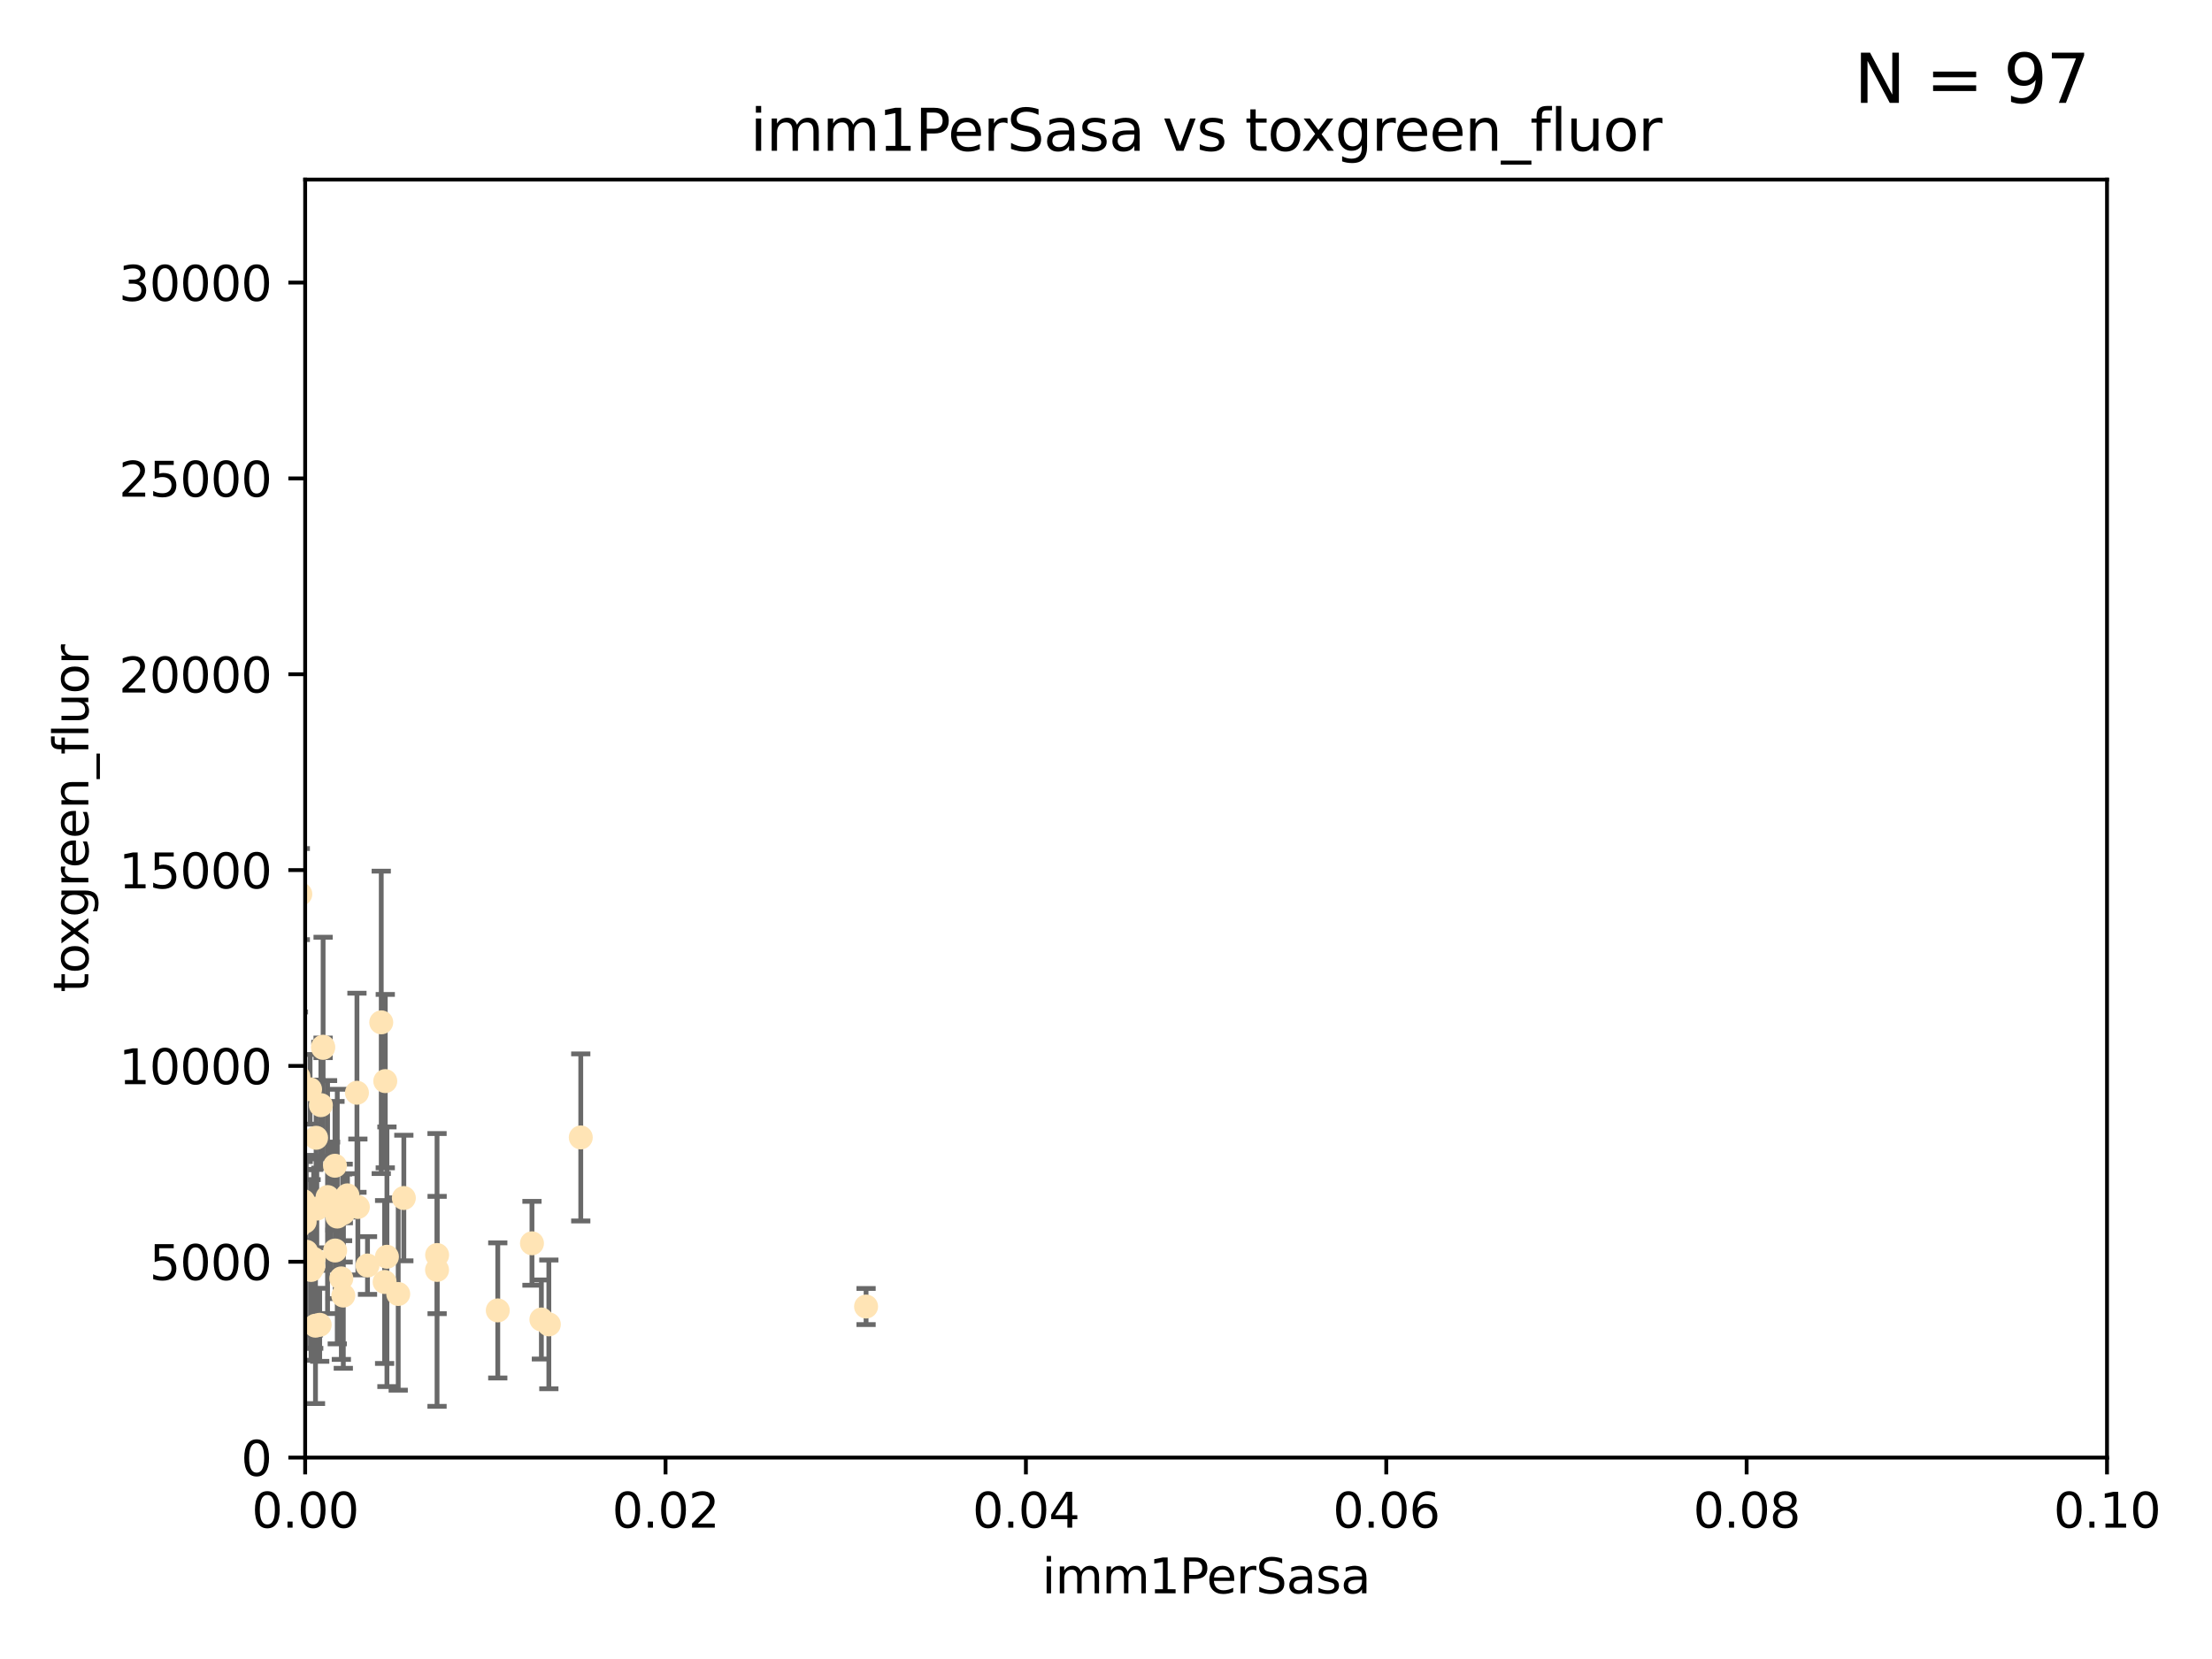 <?xml version="1.0" encoding="utf-8" standalone="no"?>
<!DOCTYPE svg PUBLIC "-//W3C//DTD SVG 1.1//EN"
  "http://www.w3.org/Graphics/SVG/1.1/DTD/svg11.dtd">
<svg xmlns:xlink="http://www.w3.org/1999/xlink" width="460.8pt" height="345.6pt" viewBox="0 0 460.8 345.6" xmlns="http://www.w3.org/2000/svg" version="1.1">
 <defs>
  <style type="text/css">*{stroke-linejoin: round; stroke-linecap: butt}</style>
 </defs>
 <g id="figure_1">
  <g id="patch_1">
   <path d="M 0 345.6 
L 460.8 345.6 
L 460.8 0 
L 0 0 
z
" style="fill: #ffffff"/>
  </g>
  <g id="axes_1">
   <g id="patch_2">
    <path d="M 63.571 303.64 
L 438.93 303.64 
L 438.93 37.411 
L 63.571 37.411 
z
" style="fill: #ffffff"/>
   </g>
   <g id="PathCollection_1">
    <defs>
     <path id="m40af22a3a1" d="M 0 1.118 
C 0.297 1.118 0.581 1 0.791 0.791 
C 1 0.581 1.118 0.297 1.118 0 
C 1.118 -0.297 1 -0.581 0.791 -0.791 
C 0.581 -1 0.297 -1.118 0 -1.118 
C -0.297 -1.118 -0.581 -1 -0.791 -0.791 
C -1 -0.581 -1.118 -0.297 -1.118 0 
C -1.118 0.297 -1 0.581 -0.791 0.791 
C -0.581 1 -0.297 1.118 0 1.118 
z
" style="stroke: #ffe4b5"/>
    </defs>
    <g clip-path="url(#pe51351f17b)">
     <use xlink:href="#m40af22a3a1" x="48.166" y="221.368" style="fill: #ffe4b5; stroke: #ffe4b5"/>
     <use xlink:href="#m40af22a3a1" x="49.744" y="251.854" style="fill: #ffe4b5; stroke: #ffe4b5"/>
     <use xlink:href="#m40af22a3a1" x="52.3" y="188.508" style="fill: #ffe4b5; stroke: #ffe4b5"/>
     <use xlink:href="#m40af22a3a1" x="65.352" y="262.257" style="fill: #ffe4b5; stroke: #ffe4b5"/>
     <use xlink:href="#m40af22a3a1" x="44.605" y="242.032" style="fill: #ffe4b5; stroke: #ffe4b5"/>
     <use xlink:href="#m40af22a3a1" x="65.996" y="251.778" style="fill: #ffe4b5; stroke: #ffe4b5"/>
     <use xlink:href="#m40af22a3a1" x="60.996" y="224.599" style="fill: #ffe4b5; stroke: #ffe4b5"/>
     <use xlink:href="#m40af22a3a1" x="61.372" y="230.814" style="fill: #ffe4b5; stroke: #ffe4b5"/>
     <use xlink:href="#m40af22a3a1" x="67.31" y="218.05" style="fill: #ffe4b5; stroke: #ffe4b5"/>
     <use xlink:href="#m40af22a3a1" x="61.275" y="224.242" style="fill: #ffe4b5; stroke: #ffe4b5"/>
     <use xlink:href="#m40af22a3a1" x="79.421" y="212.975" style="fill: #ffe4b5; stroke: #ffe4b5"/>
     <use xlink:href="#m40af22a3a1" x="62.161" y="255.63" style="fill: #ffe4b5; stroke: #ffe4b5"/>
     <use xlink:href="#m40af22a3a1" x="59.702" y="251.868" style="fill: #ffe4b5; stroke: #ffe4b5"/>
     <use xlink:href="#m40af22a3a1" x="57.1" y="255.498" style="fill: #ffe4b5; stroke: #ffe4b5"/>
     <use xlink:href="#m40af22a3a1" x="74.359" y="227.64" style="fill: #ffe4b5; stroke: #ffe4b5"/>
     <use xlink:href="#m40af22a3a1" x="49.664" y="282.477" style="fill: #ffe4b5; stroke: #ffe4b5"/>
     <use xlink:href="#m40af22a3a1" x="48.08" y="233.934" style="fill: #ffe4b5; stroke: #ffe4b5"/>
     <use xlink:href="#m40af22a3a1" x="56.941" y="270.866" style="fill: #ffe4b5; stroke: #ffe4b5"/>
     <use xlink:href="#m40af22a3a1" x="49.565" y="236.783" style="fill: #ffe4b5; stroke: #ffe4b5"/>
     <use xlink:href="#m40af22a3a1" x="44.115" y="250.459" style="fill: #ffe4b5; stroke: #ffe4b5"/>
     <use xlink:href="#m40af22a3a1" x="41.683" y="265.821" style="fill: #ffe4b5; stroke: #ffe4b5"/>
     <use xlink:href="#m40af22a3a1" x="52.054" y="263.335" style="fill: #ffe4b5; stroke: #ffe4b5"/>
     <use xlink:href="#m40af22a3a1" x="65.721" y="276.165" style="fill: #ffe4b5; stroke: #ffe4b5"/>
     <use xlink:href="#m40af22a3a1" x="45.06" y="222.528" style="fill: #ffe4b5; stroke: #ffe4b5"/>
     <use xlink:href="#m40af22a3a1" x="66.599" y="275.982" style="fill: #ffe4b5; stroke: #ffe4b5"/>
     <use xlink:href="#m40af22a3a1" x="68.861" y="251.276" style="fill: #ffe4b5; stroke: #ffe4b5"/>
     <use xlink:href="#m40af22a3a1" x="35.508" y="242.673" style="fill: #ffe4b5; stroke: #ffe4b5"/>
     <use xlink:href="#m40af22a3a1" x="91.044" y="264.551" style="fill: #ffe4b5; stroke: #ffe4b5"/>
     <use xlink:href="#m40af22a3a1" x="57.106" y="233.19" style="fill: #ffe4b5; stroke: #ffe4b5"/>
     <use xlink:href="#m40af22a3a1" x="43.518" y="257.558" style="fill: #ffe4b5; stroke: #ffe4b5"/>
     <use xlink:href="#m40af22a3a1" x="56.086" y="251.274" style="fill: #ffe4b5; stroke: #ffe4b5"/>
     <use xlink:href="#m40af22a3a1" x="91.061" y="261.441" style="fill: #ffe4b5; stroke: #ffe4b5"/>
     <use xlink:href="#m40af22a3a1" x="64.803" y="264.556" style="fill: #ffe4b5; stroke: #ffe4b5"/>
     <use xlink:href="#m40af22a3a1" x="76.559" y="263.625" style="fill: #ffe4b5; stroke: #ffe4b5"/>
     <use xlink:href="#m40af22a3a1" x="63.47" y="254.506" style="fill: #ffe4b5; stroke: #ffe4b5"/>
     <use xlink:href="#m40af22a3a1" x="41.577" y="242.05" style="fill: #ffe4b5; stroke: #ffe4b5"/>
     <use xlink:href="#m40af22a3a1" x="71.366" y="251.512" style="fill: #ffe4b5; stroke: #ffe4b5"/>
     <use xlink:href="#m40af22a3a1" x="58.064" y="241.107" style="fill: #ffe4b5; stroke: #ffe4b5"/>
     <use xlink:href="#m40af22a3a1" x="43.293" y="263.283" style="fill: #ffe4b5; stroke: #ffe4b5"/>
     <use xlink:href="#m40af22a3a1" x="80.259" y="225.216" style="fill: #ffe4b5; stroke: #ffe4b5"/>
     <use xlink:href="#m40af22a3a1" x="45.846" y="243.252" style="fill: #ffe4b5; stroke: #ffe4b5"/>
     <use xlink:href="#m40af22a3a1" x="62.168" y="224.314" style="fill: #ffe4b5; stroke: #ffe4b5"/>
     <use xlink:href="#m40af22a3a1" x="55.497" y="201.938" style="fill: #ffe4b5; stroke: #ffe4b5"/>
     <use xlink:href="#m40af22a3a1" x="71.488" y="252.712" style="fill: #ffe4b5; stroke: #ffe4b5"/>
     <use xlink:href="#m40af22a3a1" x="51.266" y="256.511" style="fill: #ffe4b5; stroke: #ffe4b5"/>
     <use xlink:href="#m40af22a3a1" x="74.55" y="251.434" style="fill: #ffe4b5; stroke: #ffe4b5"/>
     <use xlink:href="#m40af22a3a1" x="44.543" y="242.986" style="fill: #ffe4b5; stroke: #ffe4b5"/>
     <use xlink:href="#m40af22a3a1" x="72.381" y="249.014" style="fill: #ffe4b5; stroke: #ffe4b5"/>
     <use xlink:href="#m40af22a3a1" x="60.701" y="260.79" style="fill: #ffe4b5; stroke: #ffe4b5"/>
     <use xlink:href="#m40af22a3a1" x="45.811" y="247.687" style="fill: #ffe4b5; stroke: #ffe4b5"/>
     <use xlink:href="#m40af22a3a1" x="80.123" y="267.059" style="fill: #ffe4b5; stroke: #ffe4b5"/>
     <use xlink:href="#m40af22a3a1" x="71.518" y="269.889" style="fill: #ffe4b5; stroke: #ffe4b5"/>
     <use xlink:href="#m40af22a3a1" x="41.596" y="260.017" style="fill: #ffe4b5; stroke: #ffe4b5"/>
     <use xlink:href="#m40af22a3a1" x="69.782" y="242.844" style="fill: #ffe4b5; stroke: #ffe4b5"/>
     <use xlink:href="#m40af22a3a1" x="65.848" y="237.022" style="fill: #ffe4b5; stroke: #ffe4b5"/>
     <use xlink:href="#m40af22a3a1" x="52.479" y="269.503" style="fill: #ffe4b5; stroke: #ffe4b5"/>
     <use xlink:href="#m40af22a3a1" x="36.404" y="260.267" style="fill: #ffe4b5; stroke: #ffe4b5"/>
     <use xlink:href="#m40af22a3a1" x="47.438" y="257.032" style="fill: #ffe4b5; stroke: #ffe4b5"/>
     <use xlink:href="#m40af22a3a1" x="38.973" y="272.268" style="fill: #ffe4b5; stroke: #ffe4b5"/>
     <use xlink:href="#m40af22a3a1" x="64.592" y="226.921" style="fill: #ffe4b5; stroke: #ffe4b5"/>
     <use xlink:href="#m40af22a3a1" x="48.754" y="231.666" style="fill: #ffe4b5; stroke: #ffe4b5"/>
     <use xlink:href="#m40af22a3a1" x="48.679" y="251.234" style="fill: #ffe4b5; stroke: #ffe4b5"/>
     <use xlink:href="#m40af22a3a1" x="13.429" y="261.572" style="fill: #ffe4b5; stroke: #ffe4b5"/>
     <use xlink:href="#m40af22a3a1" x="58.878" y="264.602" style="fill: #ffe4b5; stroke: #ffe4b5"/>
     <use xlink:href="#m40af22a3a1" x="42.551" y="279.533" style="fill: #ffe4b5; stroke: #ffe4b5"/>
     <use xlink:href="#m40af22a3a1" x="82.957" y="269.56" style="fill: #ffe4b5; stroke: #ffe4b5"/>
     <use xlink:href="#m40af22a3a1" x="44.716" y="269.431" style="fill: #ffe4b5; stroke: #ffe4b5"/>
     <use xlink:href="#m40af22a3a1" x="70.26" y="253.432" style="fill: #ffe4b5; stroke: #ffe4b5"/>
     <use xlink:href="#m40af22a3a1" x="35.316" y="267.022" style="fill: #ffe4b5; stroke: #ffe4b5"/>
     <use xlink:href="#m40af22a3a1" x="62.559" y="186.253" style="fill: #ffe4b5; stroke: #ffe4b5"/>
     <use xlink:href="#m40af22a3a1" x="61.628" y="259.843" style="fill: #ffe4b5; stroke: #ffe4b5"/>
     <use xlink:href="#m40af22a3a1" x="55.25" y="260.049" style="fill: #ffe4b5; stroke: #ffe4b5"/>
     <use xlink:href="#m40af22a3a1" x="34.734" y="258.489" style="fill: #ffe4b5; stroke: #ffe4b5"/>
     <use xlink:href="#m40af22a3a1" x="57.252" y="237.057" style="fill: #ffe4b5; stroke: #ffe4b5"/>
     <use xlink:href="#m40af22a3a1" x="69.817" y="260.503" style="fill: #ffe4b5; stroke: #ffe4b5"/>
     <use xlink:href="#m40af22a3a1" x="59.765" y="256.941" style="fill: #ffe4b5; stroke: #ffe4b5"/>
     <use xlink:href="#m40af22a3a1" x="80.607" y="261.805" style="fill: #ffe4b5; stroke: #ffe4b5"/>
     <use xlink:href="#m40af22a3a1" x="52.356" y="264.004" style="fill: #ffe4b5; stroke: #ffe4b5"/>
     <use xlink:href="#m40af22a3a1" x="63.795" y="260.753" style="fill: #ffe4b5; stroke: #ffe4b5"/>
     <use xlink:href="#m40af22a3a1" x="39.434" y="252.678" style="fill: #ffe4b5; stroke: #ffe4b5"/>
     <use xlink:href="#m40af22a3a1" x="61.958" y="227.329" style="fill: #ffe4b5; stroke: #ffe4b5"/>
     <use xlink:href="#m40af22a3a1" x="114.335" y="275.892" style="fill: #ffe4b5; stroke: #ffe4b5"/>
     <use xlink:href="#m40af22a3a1" x="71.108" y="266.318" style="fill: #ffe4b5; stroke: #ffe4b5"/>
     <use xlink:href="#m40af22a3a1" x="65.291" y="263.766" style="fill: #ffe4b5; stroke: #ffe4b5"/>
     <use xlink:href="#m40af22a3a1" x="59.904" y="243.628" style="fill: #ffe4b5; stroke: #ffe4b5"/>
     <use xlink:href="#m40af22a3a1" x="55.38" y="266.659" style="fill: #ffe4b5; stroke: #ffe4b5"/>
     <use xlink:href="#m40af22a3a1" x="103.696" y="272.984" style="fill: #ffe4b5; stroke: #ffe4b5"/>
     <use xlink:href="#m40af22a3a1" x="67.304" y="218.283" style="fill: #ffe4b5; stroke: #ffe4b5"/>
     <use xlink:href="#m40af22a3a1" x="63.157" y="250.194" style="fill: #ffe4b5; stroke: #ffe4b5"/>
     <use xlink:href="#m40af22a3a1" x="84.128" y="249.569" style="fill: #ffe4b5; stroke: #ffe4b5"/>
     <use xlink:href="#m40af22a3a1" x="112.779" y="274.872" style="fill: #ffe4b5; stroke: #ffe4b5"/>
     <use xlink:href="#m40af22a3a1" x="110.819" y="259.002" style="fill: #ffe4b5; stroke: #ffe4b5"/>
     <use xlink:href="#m40af22a3a1" x="22.402" y="275.488" style="fill: #ffe4b5; stroke: #ffe4b5"/>
     <use xlink:href="#m40af22a3a1" x="120.985" y="236.948" style="fill: #ffe4b5; stroke: #ffe4b5"/>
     <use xlink:href="#m40af22a3a1" x="66.843" y="230.223" style="fill: #ffe4b5; stroke: #ffe4b5"/>
     <use xlink:href="#m40af22a3a1" x="68.237" y="249.369" style="fill: #ffe4b5; stroke: #ffe4b5"/>
     <use xlink:href="#m40af22a3a1" x="180.419" y="272.175" style="fill: #ffe4b5; stroke: #ffe4b5"/>
    </g>
   </g>
   <g id="matplotlib.axis_1">
    <g id="xtick_1">
     <g id="line2d_1">
      <defs>
       <path id="mc7b549a543" d="M 0 0 
L 0 3.5 
" style="stroke: #000000; stroke-width: 0.8"/>
      </defs>
      <g>
       <use xlink:href="#mc7b549a543" x="63.571" y="303.64" style="stroke: #000000; stroke-width: 0.8"/>
      </g>
     </g>
     <g id="text_1">
      <!-- 0.00 -->
      <g transform="translate(52.438 318.238)scale(0.1 -0.1)">
       <defs>
        <path id="DejaVuSans-30" d="M 2034 4250 
Q 1547 4250 1301 3770 
Q 1056 3291 1056 2328 
Q 1056 1369 1301 889 
Q 1547 409 2034 409 
Q 2525 409 2770 889 
Q 3016 1369 3016 2328 
Q 3016 3291 2770 3770 
Q 2525 4250 2034 4250 
z
M 2034 4750 
Q 2819 4750 3233 4129 
Q 3647 3509 3647 2328 
Q 3647 1150 3233 529 
Q 2819 -91 2034 -91 
Q 1250 -91 836 529 
Q 422 1150 422 2328 
Q 422 3509 836 4129 
Q 1250 4750 2034 4750 
z
" transform="scale(0.016)"/>
        <path id="DejaVuSans-2e" d="M 684 794 
L 1344 794 
L 1344 0 
L 684 0 
L 684 794 
z
" transform="scale(0.016)"/>
       </defs>
       <use xlink:href="#DejaVuSans-30"/>
       <use xlink:href="#DejaVuSans-2e" x="63.623"/>
       <use xlink:href="#DejaVuSans-30" x="95.41"/>
       <use xlink:href="#DejaVuSans-30" x="159.033"/>
      </g>
     </g>
    </g>
    <g id="xtick_2">
     <g id="line2d_2">
      <g>
       <use xlink:href="#mc7b549a543" x="138.643" y="303.64" style="stroke: #000000; stroke-width: 0.8"/>
      </g>
     </g>
     <g id="text_2">
      <!-- 0.02 -->
      <g transform="translate(127.51 318.238)scale(0.1 -0.1)">
       <defs>
        <path id="DejaVuSans-32" d="M 1228 531 
L 3431 531 
L 3431 0 
L 469 0 
L 469 531 
Q 828 903 1448 1529 
Q 2069 2156 2228 2338 
Q 2531 2678 2651 2914 
Q 2772 3150 2772 3378 
Q 2772 3750 2511 3984 
Q 2250 4219 1831 4219 
Q 1534 4219 1204 4116 
Q 875 4013 500 3803 
L 500 4441 
Q 881 4594 1212 4672 
Q 1544 4750 1819 4750 
Q 2544 4750 2975 4387 
Q 3406 4025 3406 3419 
Q 3406 3131 3298 2873 
Q 3191 2616 2906 2266 
Q 2828 2175 2409 1742 
Q 1991 1309 1228 531 
z
" transform="scale(0.016)"/>
       </defs>
       <use xlink:href="#DejaVuSans-30"/>
       <use xlink:href="#DejaVuSans-2e" x="63.623"/>
       <use xlink:href="#DejaVuSans-30" x="95.41"/>
       <use xlink:href="#DejaVuSans-32" x="159.033"/>
      </g>
     </g>
    </g>
    <g id="xtick_3">
     <g id="line2d_3">
      <g>
       <use xlink:href="#mc7b549a543" x="213.715" y="303.64" style="stroke: #000000; stroke-width: 0.8"/>
      </g>
     </g>
     <g id="text_3">
      <!-- 0.04 -->
      <g transform="translate(202.582 318.238)scale(0.1 -0.1)">
       <defs>
        <path id="DejaVuSans-34" d="M 2419 4116 
L 825 1625 
L 2419 1625 
L 2419 4116 
z
M 2253 4666 
L 3047 4666 
L 3047 1625 
L 3713 1625 
L 3713 1100 
L 3047 1100 
L 3047 0 
L 2419 0 
L 2419 1100 
L 313 1100 
L 313 1709 
L 2253 4666 
z
" transform="scale(0.016)"/>
       </defs>
       <use xlink:href="#DejaVuSans-30"/>
       <use xlink:href="#DejaVuSans-2e" x="63.623"/>
       <use xlink:href="#DejaVuSans-30" x="95.41"/>
       <use xlink:href="#DejaVuSans-34" x="159.033"/>
      </g>
     </g>
    </g>
    <g id="xtick_4">
     <g id="line2d_4">
      <g>
       <use xlink:href="#mc7b549a543" x="288.786" y="303.64" style="stroke: #000000; stroke-width: 0.8"/>
      </g>
     </g>
     <g id="text_4">
      <!-- 0.06 -->
      <g transform="translate(277.654 318.238)scale(0.1 -0.1)">
       <defs>
        <path id="DejaVuSans-36" d="M 2113 2584 
Q 1688 2584 1439 2293 
Q 1191 2003 1191 1497 
Q 1191 994 1439 701 
Q 1688 409 2113 409 
Q 2538 409 2786 701 
Q 3034 994 3034 1497 
Q 3034 2003 2786 2293 
Q 2538 2584 2113 2584 
z
M 3366 4563 
L 3366 3988 
Q 3128 4100 2886 4159 
Q 2644 4219 2406 4219 
Q 1781 4219 1451 3797 
Q 1122 3375 1075 2522 
Q 1259 2794 1537 2939 
Q 1816 3084 2150 3084 
Q 2853 3084 3261 2657 
Q 3669 2231 3669 1497 
Q 3669 778 3244 343 
Q 2819 -91 2113 -91 
Q 1303 -91 875 529 
Q 447 1150 447 2328 
Q 447 3434 972 4092 
Q 1497 4750 2381 4750 
Q 2619 4750 2861 4703 
Q 3103 4656 3366 4563 
z
" transform="scale(0.016)"/>
       </defs>
       <use xlink:href="#DejaVuSans-30"/>
       <use xlink:href="#DejaVuSans-2e" x="63.623"/>
       <use xlink:href="#DejaVuSans-30" x="95.41"/>
       <use xlink:href="#DejaVuSans-36" x="159.033"/>
      </g>
     </g>
    </g>
    <g id="xtick_5">
     <g id="line2d_5">
      <g>
       <use xlink:href="#mc7b549a543" x="363.858" y="303.64" style="stroke: #000000; stroke-width: 0.8"/>
      </g>
     </g>
     <g id="text_5">
      <!-- 0.08 -->
      <g transform="translate(352.725 318.238)scale(0.1 -0.1)">
       <defs>
        <path id="DejaVuSans-38" d="M 2034 2216 
Q 1584 2216 1326 1975 
Q 1069 1734 1069 1313 
Q 1069 891 1326 650 
Q 1584 409 2034 409 
Q 2484 409 2743 651 
Q 3003 894 3003 1313 
Q 3003 1734 2745 1975 
Q 2488 2216 2034 2216 
z
M 1403 2484 
Q 997 2584 770 2862 
Q 544 3141 544 3541 
Q 544 4100 942 4425 
Q 1341 4750 2034 4750 
Q 2731 4750 3128 4425 
Q 3525 4100 3525 3541 
Q 3525 3141 3298 2862 
Q 3072 2584 2669 2484 
Q 3125 2378 3379 2068 
Q 3634 1759 3634 1313 
Q 3634 634 3220 271 
Q 2806 -91 2034 -91 
Q 1263 -91 848 271 
Q 434 634 434 1313 
Q 434 1759 690 2068 
Q 947 2378 1403 2484 
z
M 1172 3481 
Q 1172 3119 1398 2916 
Q 1625 2713 2034 2713 
Q 2441 2713 2670 2916 
Q 2900 3119 2900 3481 
Q 2900 3844 2670 4047 
Q 2441 4250 2034 4250 
Q 1625 4250 1398 4047 
Q 1172 3844 1172 3481 
z
" transform="scale(0.016)"/>
       </defs>
       <use xlink:href="#DejaVuSans-30"/>
       <use xlink:href="#DejaVuSans-2e" x="63.623"/>
       <use xlink:href="#DejaVuSans-30" x="95.41"/>
       <use xlink:href="#DejaVuSans-38" x="159.033"/>
      </g>
     </g>
    </g>
    <g id="xtick_6">
     <g id="line2d_6">
      <g>
       <use xlink:href="#mc7b549a543" x="438.93" y="303.64" style="stroke: #000000; stroke-width: 0.8"/>
      </g>
     </g>
     <g id="text_6">
      <!-- 0.10 -->
      <g transform="translate(427.797 318.238)scale(0.1 -0.1)">
       <defs>
        <path id="DejaVuSans-31" d="M 794 531 
L 1825 531 
L 1825 4091 
L 703 3866 
L 703 4441 
L 1819 4666 
L 2450 4666 
L 2450 531 
L 3481 531 
L 3481 0 
L 794 0 
L 794 531 
z
" transform="scale(0.016)"/>
       </defs>
       <use xlink:href="#DejaVuSans-30"/>
       <use xlink:href="#DejaVuSans-2e" x="63.623"/>
       <use xlink:href="#DejaVuSans-31" x="95.41"/>
       <use xlink:href="#DejaVuSans-30" x="159.033"/>
      </g>
     </g>
    </g>
    <g id="text_7">
     <!-- imm1PerSasa -->
     <g transform="translate(217.067 331.917)scale(0.1 -0.1)">
      <defs>
       <path id="DejaVuSans-69" d="M 603 3500 
L 1178 3500 
L 1178 0 
L 603 0 
L 603 3500 
z
M 603 4863 
L 1178 4863 
L 1178 4134 
L 603 4134 
L 603 4863 
z
" transform="scale(0.016)"/>
       <path id="DejaVuSans-6d" d="M 3328 2828 
Q 3544 3216 3844 3400 
Q 4144 3584 4550 3584 
Q 5097 3584 5394 3201 
Q 5691 2819 5691 2113 
L 5691 0 
L 5113 0 
L 5113 2094 
Q 5113 2597 4934 2840 
Q 4756 3084 4391 3084 
Q 3944 3084 3684 2787 
Q 3425 2491 3425 1978 
L 3425 0 
L 2847 0 
L 2847 2094 
Q 2847 2600 2669 2842 
Q 2491 3084 2119 3084 
Q 1678 3084 1418 2786 
Q 1159 2488 1159 1978 
L 1159 0 
L 581 0 
L 581 3500 
L 1159 3500 
L 1159 2956 
Q 1356 3278 1631 3431 
Q 1906 3584 2284 3584 
Q 2666 3584 2933 3390 
Q 3200 3197 3328 2828 
z
" transform="scale(0.016)"/>
       <path id="DejaVuSans-50" d="M 1259 4147 
L 1259 2394 
L 2053 2394 
Q 2494 2394 2734 2622 
Q 2975 2850 2975 3272 
Q 2975 3691 2734 3919 
Q 2494 4147 2053 4147 
L 1259 4147 
z
M 628 4666 
L 2053 4666 
Q 2838 4666 3239 4311 
Q 3641 3956 3641 3272 
Q 3641 2581 3239 2228 
Q 2838 1875 2053 1875 
L 1259 1875 
L 1259 0 
L 628 0 
L 628 4666 
z
" transform="scale(0.016)"/>
       <path id="DejaVuSans-65" d="M 3597 1894 
L 3597 1613 
L 953 1613 
Q 991 1019 1311 708 
Q 1631 397 2203 397 
Q 2534 397 2845 478 
Q 3156 559 3463 722 
L 3463 178 
Q 3153 47 2828 -22 
Q 2503 -91 2169 -91 
Q 1331 -91 842 396 
Q 353 884 353 1716 
Q 353 2575 817 3079 
Q 1281 3584 2069 3584 
Q 2775 3584 3186 3129 
Q 3597 2675 3597 1894 
z
M 3022 2063 
Q 3016 2534 2758 2815 
Q 2500 3097 2075 3097 
Q 1594 3097 1305 2825 
Q 1016 2553 972 2059 
L 3022 2063 
z
" transform="scale(0.016)"/>
       <path id="DejaVuSans-72" d="M 2631 2963 
Q 2534 3019 2420 3045 
Q 2306 3072 2169 3072 
Q 1681 3072 1420 2755 
Q 1159 2438 1159 1844 
L 1159 0 
L 581 0 
L 581 3500 
L 1159 3500 
L 1159 2956 
Q 1341 3275 1631 3429 
Q 1922 3584 2338 3584 
Q 2397 3584 2469 3576 
Q 2541 3569 2628 3553 
L 2631 2963 
z
" transform="scale(0.016)"/>
       <path id="DejaVuSans-53" d="M 3425 4513 
L 3425 3897 
Q 3066 4069 2747 4153 
Q 2428 4238 2131 4238 
Q 1616 4238 1336 4038 
Q 1056 3838 1056 3469 
Q 1056 3159 1242 3001 
Q 1428 2844 1947 2747 
L 2328 2669 
Q 3034 2534 3370 2195 
Q 3706 1856 3706 1288 
Q 3706 609 3251 259 
Q 2797 -91 1919 -91 
Q 1588 -91 1214 -16 
Q 841 59 441 206 
L 441 856 
Q 825 641 1194 531 
Q 1563 422 1919 422 
Q 2459 422 2753 634 
Q 3047 847 3047 1241 
Q 3047 1584 2836 1778 
Q 2625 1972 2144 2069 
L 1759 2144 
Q 1053 2284 737 2584 
Q 422 2884 422 3419 
Q 422 4038 858 4394 
Q 1294 4750 2059 4750 
Q 2388 4750 2728 4690 
Q 3069 4631 3425 4513 
z
" transform="scale(0.016)"/>
       <path id="DejaVuSans-61" d="M 2194 1759 
Q 1497 1759 1228 1600 
Q 959 1441 959 1056 
Q 959 750 1161 570 
Q 1363 391 1709 391 
Q 2188 391 2477 730 
Q 2766 1069 2766 1631 
L 2766 1759 
L 2194 1759 
z
M 3341 1997 
L 3341 0 
L 2766 0 
L 2766 531 
Q 2569 213 2275 61 
Q 1981 -91 1556 -91 
Q 1019 -91 701 211 
Q 384 513 384 1019 
Q 384 1609 779 1909 
Q 1175 2209 1959 2209 
L 2766 2209 
L 2766 2266 
Q 2766 2663 2505 2880 
Q 2244 3097 1772 3097 
Q 1472 3097 1187 3025 
Q 903 2953 641 2809 
L 641 3341 
Q 956 3463 1253 3523 
Q 1550 3584 1831 3584 
Q 2591 3584 2966 3190 
Q 3341 2797 3341 1997 
z
" transform="scale(0.016)"/>
       <path id="DejaVuSans-73" d="M 2834 3397 
L 2834 2853 
Q 2591 2978 2328 3040 
Q 2066 3103 1784 3103 
Q 1356 3103 1142 2972 
Q 928 2841 928 2578 
Q 928 2378 1081 2264 
Q 1234 2150 1697 2047 
L 1894 2003 
Q 2506 1872 2764 1633 
Q 3022 1394 3022 966 
Q 3022 478 2636 193 
Q 2250 -91 1575 -91 
Q 1294 -91 989 -36 
Q 684 19 347 128 
L 347 722 
Q 666 556 975 473 
Q 1284 391 1588 391 
Q 1994 391 2212 530 
Q 2431 669 2431 922 
Q 2431 1156 2273 1281 
Q 2116 1406 1581 1522 
L 1381 1569 
Q 847 1681 609 1914 
Q 372 2147 372 2553 
Q 372 3047 722 3315 
Q 1072 3584 1716 3584 
Q 2034 3584 2315 3537 
Q 2597 3491 2834 3397 
z
" transform="scale(0.016)"/>
      </defs>
      <use xlink:href="#DejaVuSans-69"/>
      <use xlink:href="#DejaVuSans-6d" x="27.783"/>
      <use xlink:href="#DejaVuSans-6d" x="125.195"/>
      <use xlink:href="#DejaVuSans-31" x="222.607"/>
      <use xlink:href="#DejaVuSans-50" x="286.23"/>
      <use xlink:href="#DejaVuSans-65" x="342.908"/>
      <use xlink:href="#DejaVuSans-72" x="404.432"/>
      <use xlink:href="#DejaVuSans-53" x="445.545"/>
      <use xlink:href="#DejaVuSans-61" x="509.021"/>
      <use xlink:href="#DejaVuSans-73" x="570.301"/>
      <use xlink:href="#DejaVuSans-61" x="622.4"/>
     </g>
    </g>
   </g>
   <g id="matplotlib.axis_2">
    <g id="ytick_1">
     <g id="line2d_7">
      <defs>
       <path id="m74f96ee960" d="M 0 0 
L -3.5 0 
" style="stroke: #000000; stroke-width: 0.8"/>
      </defs>
      <g>
       <use xlink:href="#m74f96ee960" x="63.571" y="303.64" style="stroke: #000000; stroke-width: 0.8"/>
      </g>
     </g>
     <g id="text_8">
      <!-- 0 -->
      <g transform="translate(50.209 307.439)scale(0.1 -0.1)">
       <use xlink:href="#DejaVuSans-30"/>
      </g>
     </g>
    </g>
    <g id="ytick_2">
     <g id="line2d_8">
      <g>
       <use xlink:href="#m74f96ee960" x="63.571" y="262.845" style="stroke: #000000; stroke-width: 0.8"/>
      </g>
     </g>
     <g id="text_9">
      <!-- 5000 -->
      <g transform="translate(31.121 266.644)scale(0.1 -0.1)">
       <defs>
        <path id="DejaVuSans-35" d="M 691 4666 
L 3169 4666 
L 3169 4134 
L 1269 4134 
L 1269 2991 
Q 1406 3038 1543 3061 
Q 1681 3084 1819 3084 
Q 2600 3084 3056 2656 
Q 3513 2228 3513 1497 
Q 3513 744 3044 326 
Q 2575 -91 1722 -91 
Q 1428 -91 1123 -41 
Q 819 9 494 109 
L 494 744 
Q 775 591 1075 516 
Q 1375 441 1709 441 
Q 2250 441 2565 725 
Q 2881 1009 2881 1497 
Q 2881 1984 2565 2268 
Q 2250 2553 1709 2553 
Q 1456 2553 1204 2497 
Q 953 2441 691 2322 
L 691 4666 
z
" transform="scale(0.016)"/>
       </defs>
       <use xlink:href="#DejaVuSans-35"/>
       <use xlink:href="#DejaVuSans-30" x="63.623"/>
       <use xlink:href="#DejaVuSans-30" x="127.246"/>
       <use xlink:href="#DejaVuSans-30" x="190.869"/>
      </g>
     </g>
    </g>
    <g id="ytick_3">
     <g id="line2d_9">
      <g>
       <use xlink:href="#m74f96ee960" x="63.571" y="222.05" style="stroke: #000000; stroke-width: 0.8"/>
      </g>
     </g>
     <g id="text_10">
      <!-- 10000 -->
      <g transform="translate(24.759 225.849)scale(0.1 -0.1)">
       <use xlink:href="#DejaVuSans-31"/>
       <use xlink:href="#DejaVuSans-30" x="63.623"/>
       <use xlink:href="#DejaVuSans-30" x="127.246"/>
       <use xlink:href="#DejaVuSans-30" x="190.869"/>
       <use xlink:href="#DejaVuSans-30" x="254.492"/>
      </g>
     </g>
    </g>
    <g id="ytick_4">
     <g id="line2d_10">
      <g>
       <use xlink:href="#m74f96ee960" x="63.571" y="181.255" style="stroke: #000000; stroke-width: 0.8"/>
      </g>
     </g>
     <g id="text_11">
      <!-- 15000 -->
      <g transform="translate(24.759 185.054)scale(0.1 -0.1)">
       <use xlink:href="#DejaVuSans-31"/>
       <use xlink:href="#DejaVuSans-35" x="63.623"/>
       <use xlink:href="#DejaVuSans-30" x="127.246"/>
       <use xlink:href="#DejaVuSans-30" x="190.869"/>
       <use xlink:href="#DejaVuSans-30" x="254.492"/>
      </g>
     </g>
    </g>
    <g id="ytick_5">
     <g id="line2d_11">
      <g>
       <use xlink:href="#m74f96ee960" x="63.571" y="140.459" style="stroke: #000000; stroke-width: 0.8"/>
      </g>
     </g>
     <g id="text_12">
      <!-- 20000 -->
      <g transform="translate(24.759 144.259)scale(0.1 -0.1)">
       <use xlink:href="#DejaVuSans-32"/>
       <use xlink:href="#DejaVuSans-30" x="63.623"/>
       <use xlink:href="#DejaVuSans-30" x="127.246"/>
       <use xlink:href="#DejaVuSans-30" x="190.869"/>
       <use xlink:href="#DejaVuSans-30" x="254.492"/>
      </g>
     </g>
    </g>
    <g id="ytick_6">
     <g id="line2d_12">
      <g>
       <use xlink:href="#m74f96ee960" x="63.571" y="99.664" style="stroke: #000000; stroke-width: 0.8"/>
      </g>
     </g>
     <g id="text_13">
      <!-- 25000 -->
      <g transform="translate(24.759 103.464)scale(0.1 -0.1)">
       <use xlink:href="#DejaVuSans-32"/>
       <use xlink:href="#DejaVuSans-35" x="63.623"/>
       <use xlink:href="#DejaVuSans-30" x="127.246"/>
       <use xlink:href="#DejaVuSans-30" x="190.869"/>
       <use xlink:href="#DejaVuSans-30" x="254.492"/>
      </g>
     </g>
    </g>
    <g id="ytick_7">
     <g id="line2d_13">
      <g>
       <use xlink:href="#m74f96ee960" x="63.571" y="58.869" style="stroke: #000000; stroke-width: 0.8"/>
      </g>
     </g>
     <g id="text_14">
      <!-- 30000 -->
      <g transform="translate(24.759 62.668)scale(0.1 -0.1)">
       <defs>
        <path id="DejaVuSans-33" d="M 2597 2516 
Q 3050 2419 3304 2112 
Q 3559 1806 3559 1356 
Q 3559 666 3084 287 
Q 2609 -91 1734 -91 
Q 1441 -91 1130 -33 
Q 819 25 488 141 
L 488 750 
Q 750 597 1062 519 
Q 1375 441 1716 441 
Q 2309 441 2620 675 
Q 2931 909 2931 1356 
Q 2931 1769 2642 2001 
Q 2353 2234 1838 2234 
L 1294 2234 
L 1294 2753 
L 1863 2753 
Q 2328 2753 2575 2939 
Q 2822 3125 2822 3475 
Q 2822 3834 2567 4026 
Q 2313 4219 1838 4219 
Q 1578 4219 1281 4162 
Q 984 4106 628 3988 
L 628 4550 
Q 988 4650 1302 4700 
Q 1616 4750 1894 4750 
Q 2613 4750 3031 4423 
Q 3450 4097 3450 3541 
Q 3450 3153 3228 2886 
Q 3006 2619 2597 2516 
z
" transform="scale(0.016)"/>
       </defs>
       <use xlink:href="#DejaVuSans-33"/>
       <use xlink:href="#DejaVuSans-30" x="63.623"/>
       <use xlink:href="#DejaVuSans-30" x="127.246"/>
       <use xlink:href="#DejaVuSans-30" x="190.869"/>
       <use xlink:href="#DejaVuSans-30" x="254.492"/>
      </g>
     </g>
    </g>
    <g id="text_15">
     <!-- toxgreen_fluor -->
     <g transform="translate(18.401 206.72)rotate(-90)scale(0.1 -0.1)">
      <defs>
       <path id="DejaVuSans-74" d="M 1172 4494 
L 1172 3500 
L 2356 3500 
L 2356 3053 
L 1172 3053 
L 1172 1153 
Q 1172 725 1289 603 
Q 1406 481 1766 481 
L 2356 481 
L 2356 0 
L 1766 0 
Q 1100 0 847 248 
Q 594 497 594 1153 
L 594 3053 
L 172 3053 
L 172 3500 
L 594 3500 
L 594 4494 
L 1172 4494 
z
" transform="scale(0.016)"/>
       <path id="DejaVuSans-6f" d="M 1959 3097 
Q 1497 3097 1228 2736 
Q 959 2375 959 1747 
Q 959 1119 1226 758 
Q 1494 397 1959 397 
Q 2419 397 2687 759 
Q 2956 1122 2956 1747 
Q 2956 2369 2687 2733 
Q 2419 3097 1959 3097 
z
M 1959 3584 
Q 2709 3584 3137 3096 
Q 3566 2609 3566 1747 
Q 3566 888 3137 398 
Q 2709 -91 1959 -91 
Q 1206 -91 779 398 
Q 353 888 353 1747 
Q 353 2609 779 3096 
Q 1206 3584 1959 3584 
z
" transform="scale(0.016)"/>
       <path id="DejaVuSans-78" d="M 3513 3500 
L 2247 1797 
L 3578 0 
L 2900 0 
L 1881 1375 
L 863 0 
L 184 0 
L 1544 1831 
L 300 3500 
L 978 3500 
L 1906 2253 
L 2834 3500 
L 3513 3500 
z
" transform="scale(0.016)"/>
       <path id="DejaVuSans-67" d="M 2906 1791 
Q 2906 2416 2648 2759 
Q 2391 3103 1925 3103 
Q 1463 3103 1205 2759 
Q 947 2416 947 1791 
Q 947 1169 1205 825 
Q 1463 481 1925 481 
Q 2391 481 2648 825 
Q 2906 1169 2906 1791 
z
M 3481 434 
Q 3481 -459 3084 -895 
Q 2688 -1331 1869 -1331 
Q 1566 -1331 1297 -1286 
Q 1028 -1241 775 -1147 
L 775 -588 
Q 1028 -725 1275 -790 
Q 1522 -856 1778 -856 
Q 2344 -856 2625 -561 
Q 2906 -266 2906 331 
L 2906 616 
Q 2728 306 2450 153 
Q 2172 0 1784 0 
Q 1141 0 747 490 
Q 353 981 353 1791 
Q 353 2603 747 3093 
Q 1141 3584 1784 3584 
Q 2172 3584 2450 3431 
Q 2728 3278 2906 2969 
L 2906 3500 
L 3481 3500 
L 3481 434 
z
" transform="scale(0.016)"/>
       <path id="DejaVuSans-6e" d="M 3513 2113 
L 3513 0 
L 2938 0 
L 2938 2094 
Q 2938 2591 2744 2837 
Q 2550 3084 2163 3084 
Q 1697 3084 1428 2787 
Q 1159 2491 1159 1978 
L 1159 0 
L 581 0 
L 581 3500 
L 1159 3500 
L 1159 2956 
Q 1366 3272 1645 3428 
Q 1925 3584 2291 3584 
Q 2894 3584 3203 3211 
Q 3513 2838 3513 2113 
z
" transform="scale(0.016)"/>
       <path id="DejaVuSans-5f" d="M 3263 -1063 
L 3263 -1509 
L -63 -1509 
L -63 -1063 
L 3263 -1063 
z
" transform="scale(0.016)"/>
       <path id="DejaVuSans-66" d="M 2375 4863 
L 2375 4384 
L 1825 4384 
Q 1516 4384 1395 4259 
Q 1275 4134 1275 3809 
L 1275 3500 
L 2222 3500 
L 2222 3053 
L 1275 3053 
L 1275 0 
L 697 0 
L 697 3053 
L 147 3053 
L 147 3500 
L 697 3500 
L 697 3744 
Q 697 4328 969 4595 
Q 1241 4863 1831 4863 
L 2375 4863 
z
" transform="scale(0.016)"/>
       <path id="DejaVuSans-6c" d="M 603 4863 
L 1178 4863 
L 1178 0 
L 603 0 
L 603 4863 
z
" transform="scale(0.016)"/>
       <path id="DejaVuSans-75" d="M 544 1381 
L 544 3500 
L 1119 3500 
L 1119 1403 
Q 1119 906 1312 657 
Q 1506 409 1894 409 
Q 2359 409 2629 706 
Q 2900 1003 2900 1516 
L 2900 3500 
L 3475 3500 
L 3475 0 
L 2900 0 
L 2900 538 
Q 2691 219 2414 64 
Q 2138 -91 1772 -91 
Q 1169 -91 856 284 
Q 544 659 544 1381 
z
M 1991 3584 
L 1991 3584 
z
" transform="scale(0.016)"/>
      </defs>
      <use xlink:href="#DejaVuSans-74"/>
      <use xlink:href="#DejaVuSans-6f" x="39.209"/>
      <use xlink:href="#DejaVuSans-78" x="97.266"/>
      <use xlink:href="#DejaVuSans-67" x="156.445"/>
      <use xlink:href="#DejaVuSans-72" x="219.922"/>
      <use xlink:href="#DejaVuSans-65" x="258.785"/>
      <use xlink:href="#DejaVuSans-65" x="320.309"/>
      <use xlink:href="#DejaVuSans-6e" x="381.832"/>
      <use xlink:href="#DejaVuSans-5f" x="445.211"/>
      <use xlink:href="#DejaVuSans-66" x="495.211"/>
      <use xlink:href="#DejaVuSans-6c" x="530.416"/>
      <use xlink:href="#DejaVuSans-75" x="558.199"/>
      <use xlink:href="#DejaVuSans-6f" x="621.578"/>
      <use xlink:href="#DejaVuSans-72" x="682.76"/>
     </g>
    </g>
   </g>
   <g id="LineCollection_1">
    <path d="M 48.166 246.682 
L 48.166 196.054 
" clip-path="url(#pe51351f17b)" style="fill: none; stroke: #696969"/>
    <path d="M 49.744 268.779 
L 49.744 234.928 
" clip-path="url(#pe51351f17b)" style="fill: none; stroke: #696969"/>
    <path d="M 52.3 207.309 
L 52.3 169.706 
" clip-path="url(#pe51351f17b)" style="fill: none; stroke: #696969"/>
    <path d="M 65.352 280.889 
L 65.352 243.625 
" clip-path="url(#pe51351f17b)" style="fill: none; stroke: #696969"/>
    <path d="M 44.605 248.223 
L 44.605 235.841 
" clip-path="url(#pe51351f17b)" style="fill: none; stroke: #696969"/>
    <path d="M 65.996 262.141 
L 65.996 241.414 
" clip-path="url(#pe51351f17b)" style="fill: none; stroke: #696969"/>
    <path d="M 60.996 230.991 
L 60.996 218.207 
" clip-path="url(#pe51351f17b)" style="fill: none; stroke: #696969"/>
    <path d="M 61.372 240.901 
L 61.372 220.728 
" clip-path="url(#pe51351f17b)" style="fill: none; stroke: #696969"/>
    <path d="M 67.31 240.855 
L 67.31 195.246 
" clip-path="url(#pe51351f17b)" style="fill: none; stroke: #696969"/>
    <path d="M 61.275 258.681 
L 61.275 189.802 
" clip-path="url(#pe51351f17b)" style="fill: none; stroke: #696969"/>
    <path d="M 79.421 244.478 
L 79.421 181.472 
" clip-path="url(#pe51351f17b)" style="fill: none; stroke: #696969"/>
    <path d="M 62.161 274.813 
L 62.161 236.447 
" clip-path="url(#pe51351f17b)" style="fill: none; stroke: #696969"/>
    <path d="M 59.702 265.165 
L 59.702 238.57 
" clip-path="url(#pe51351f17b)" style="fill: none; stroke: #696969"/>
    <path d="M 57.1 273.164 
L 57.1 237.833 
" clip-path="url(#pe51351f17b)" style="fill: none; stroke: #696969"/>
    <path d="M 74.359 248.377 
L 74.359 206.903 
" clip-path="url(#pe51351f17b)" style="fill: none; stroke: #696969"/>
    <path d="M 49.664 292.648 
L 49.664 272.307 
" clip-path="url(#pe51351f17b)" style="fill: none; stroke: #696969"/>
    <path d="M 48.08 280.171 
L 48.08 187.696 
" clip-path="url(#pe51351f17b)" style="fill: none; stroke: #696969"/>
    <path d="M 56.941 281.514 
L 56.941 260.217 
" clip-path="url(#pe51351f17b)" style="fill: none; stroke: #696969"/>
    <path d="M 49.565 246.947 
L 49.565 226.619 
" clip-path="url(#pe51351f17b)" style="fill: none; stroke: #696969"/>
    <path d="M 44.115 293.923 
L 44.115 206.996 
" clip-path="url(#pe51351f17b)" style="fill: none; stroke: #696969"/>
    <path d="M 41.683 292.77 
L 41.683 238.871 
" clip-path="url(#pe51351f17b)" style="fill: none; stroke: #696969"/>
    <path d="M 52.054 284.953 
L 52.054 241.717 
" clip-path="url(#pe51351f17b)" style="fill: none; stroke: #696969"/>
    <path d="M 65.721 292.389 
L 65.721 259.942 
" clip-path="url(#pe51351f17b)" style="fill: none; stroke: #696969"/>
    <path d="M 45.06 231.822 
L 45.06 213.234 
" clip-path="url(#pe51351f17b)" style="fill: none; stroke: #696969"/>
    <path d="M 66.599 283.589 
L 66.599 268.375 
" clip-path="url(#pe51351f17b)" style="fill: none; stroke: #696969"/>
    <path d="M 68.861 264.632 
L 68.861 237.92 
" clip-path="url(#pe51351f17b)" style="fill: none; stroke: #696969"/>
    <path d="M 35.508 265.613 
L 35.508 219.734 
" clip-path="url(#pe51351f17b)" style="fill: none; stroke: #696969"/>
    <path d="M 91.044 292.964 
L 91.044 236.138 
" clip-path="url(#pe51351f17b)" style="fill: none; stroke: #696969"/>
    <path d="M 57.106 252.479 
L 57.106 213.902 
" clip-path="url(#pe51351f17b)" style="fill: none; stroke: #696969"/>
    <path d="M 43.518 271.408 
L 43.518 243.707 
" clip-path="url(#pe51351f17b)" style="fill: none; stroke: #696969"/>
    <path d="M 56.086 263.613 
L 56.086 238.934 
" clip-path="url(#pe51351f17b)" style="fill: none; stroke: #696969"/>
    <path d="M 91.061 273.658 
L 91.061 249.225 
" clip-path="url(#pe51351f17b)" style="fill: none; stroke: #696969"/>
    <path d="M 64.803 283.375 
L 64.803 245.737 
" clip-path="url(#pe51351f17b)" style="fill: none; stroke: #696969"/>
    <path d="M 76.559 269.641 
L 76.559 257.609 
" clip-path="url(#pe51351f17b)" style="fill: none; stroke: #696969"/>
    <path d="M 63.47 265.366 
L 63.47 243.647 
" clip-path="url(#pe51351f17b)" style="fill: none; stroke: #696969"/>
    <path d="M 41.577 258.33 
L 41.577 225.77 
" clip-path="url(#pe51351f17b)" style="fill: none; stroke: #696969"/>
    <path d="M 71.366 258.456 
L 71.366 244.567 
" clip-path="url(#pe51351f17b)" style="fill: none; stroke: #696969"/>
    <path d="M 58.064 256.839 
L 58.064 225.374 
" clip-path="url(#pe51351f17b)" style="fill: none; stroke: #696969"/>
    <path d="M 43.293 277.369 
L 43.293 249.196 
" clip-path="url(#pe51351f17b)" style="fill: none; stroke: #696969"/>
    <path d="M 80.259 243.278 
L 80.259 207.154 
" clip-path="url(#pe51351f17b)" style="fill: none; stroke: #696969"/>
    <path d="M 45.846 257.66 
L 45.846 228.843 
" clip-path="url(#pe51351f17b)" style="fill: none; stroke: #696969"/>
    <path d="M 62.168 237.813 
L 62.168 210.814 
" clip-path="url(#pe51351f17b)" style="fill: none; stroke: #696969"/>
    <path d="M 55.497 219.238 
L 55.497 184.637 
" clip-path="url(#pe51351f17b)" style="fill: none; stroke: #696969"/>
    <path d="M 71.488 262.911 
L 71.488 242.513 
" clip-path="url(#pe51351f17b)" style="fill: none; stroke: #696969"/>
    <path d="M 51.266 264.333 
L 51.266 248.688 
" clip-path="url(#pe51351f17b)" style="fill: none; stroke: #696969"/>
    <path d="M 74.55 265.585 
L 74.55 237.282 
" clip-path="url(#pe51351f17b)" style="fill: none; stroke: #696969"/>
    <path d="M 44.543 264.98 
L 44.543 220.992 
" clip-path="url(#pe51351f17b)" style="fill: none; stroke: #696969"/>
    <path d="M 72.381 253.527 
L 72.381 244.502 
" clip-path="url(#pe51351f17b)" style="fill: none; stroke: #696969"/>
    <path d="M 60.701 268.925 
L 60.701 252.655 
" clip-path="url(#pe51351f17b)" style="fill: none; stroke: #696969"/>
    <path d="M 45.811 258.37 
L 45.811 237.004 
" clip-path="url(#pe51351f17b)" style="fill: none; stroke: #696969"/>
    <path d="M 80.123 284.029 
L 80.123 250.089 
" clip-path="url(#pe51351f17b)" style="fill: none; stroke: #696969"/>
    <path d="M 71.518 285.042 
L 71.518 254.736 
" clip-path="url(#pe51351f17b)" style="fill: none; stroke: #696969"/>
    <path d="M 41.596 266.31 
L 41.596 253.724 
" clip-path="url(#pe51351f17b)" style="fill: none; stroke: #696969"/>
    <path d="M 69.782 256.24 
L 69.782 229.448 
" clip-path="url(#pe51351f17b)" style="fill: none; stroke: #696969"/>
    <path d="M 65.848 249.042 
L 65.848 225.003 
" clip-path="url(#pe51351f17b)" style="fill: none; stroke: #696969"/>
    <path d="M 52.479 287.977 
L 52.479 251.029 
" clip-path="url(#pe51351f17b)" style="fill: none; stroke: #696969"/>
    <path d="M 36.404 271.733 
L 36.404 248.801 
" clip-path="url(#pe51351f17b)" style="fill: none; stroke: #696969"/>
    <path d="M 47.438 272.388 
L 47.438 241.677 
" clip-path="url(#pe51351f17b)" style="fill: none; stroke: #696969"/>
    <path d="M 38.973 280.691 
L 38.973 263.845 
" clip-path="url(#pe51351f17b)" style="fill: none; stroke: #696969"/>
    <path d="M 64.592 234.176 
L 64.592 219.666 
" clip-path="url(#pe51351f17b)" style="fill: none; stroke: #696969"/>
    <path d="M 48.754 262.916 
L 48.754 200.416 
" clip-path="url(#pe51351f17b)" style="fill: none; stroke: #696969"/>
    <path d="M 48.679 265.548 
L 48.679 236.919 
" clip-path="url(#pe51351f17b)" style="fill: none; stroke: #696969"/>
    <path d="M 13.429 264.047 
L 13.429 259.097 
" clip-path="url(#pe51351f17b)" style="fill: none; stroke: #696969"/>
    <path d="M 58.878 267.943 
L 58.878 261.262 
" clip-path="url(#pe51351f17b)" style="fill: none; stroke: #696969"/>
    <path d="M 42.551 285.714 
L 42.551 273.352 
" clip-path="url(#pe51351f17b)" style="fill: none; stroke: #696969"/>
    <path d="M 82.957 289.595 
L 82.957 249.525 
" clip-path="url(#pe51351f17b)" style="fill: none; stroke: #696969"/>
    <path d="M 44.716 282.975 
L 44.716 255.888 
" clip-path="url(#pe51351f17b)" style="fill: none; stroke: #696969"/>
    <path d="M 70.26 279.949 
L 70.26 226.915 
" clip-path="url(#pe51351f17b)" style="fill: none; stroke: #696969"/>
    <path d="M 35.316 283.033 
L 35.316 251.011 
" clip-path="url(#pe51351f17b)" style="fill: none; stroke: #696969"/>
    <path d="M 62.559 195.738 
L 62.559 176.767 
" clip-path="url(#pe51351f17b)" style="fill: none; stroke: #696969"/>
    <path d="M 61.628 290.559 
L 61.628 229.126 
" clip-path="url(#pe51351f17b)" style="fill: none; stroke: #696969"/>
    <path d="M 55.25 274.601 
L 55.25 245.498 
" clip-path="url(#pe51351f17b)" style="fill: none; stroke: #696969"/>
    <path d="M 34.734 283.532 
L 34.734 233.447 
" clip-path="url(#pe51351f17b)" style="fill: none; stroke: #696969"/>
    <path d="M 57.252 259.546 
L 57.252 214.567 
" clip-path="url(#pe51351f17b)" style="fill: none; stroke: #696969"/>
    <path d="M 69.817 270.527 
L 69.817 250.478 
" clip-path="url(#pe51351f17b)" style="fill: none; stroke: #696969"/>
    <path d="M 59.765 268.609 
L 59.765 245.273 
" clip-path="url(#pe51351f17b)" style="fill: none; stroke: #696969"/>
    <path d="M 80.607 288.849 
L 80.607 234.76 
" clip-path="url(#pe51351f17b)" style="fill: none; stroke: #696969"/>
    <path d="M 52.356 282.352 
L 52.356 245.656 
" clip-path="url(#pe51351f17b)" style="fill: none; stroke: #696969"/>
    <path d="M 63.795 280.821 
L 63.795 240.686 
" clip-path="url(#pe51351f17b)" style="fill: none; stroke: #696969"/>
    <path d="M 39.434 267.392 
L 39.434 237.965 
" clip-path="url(#pe51351f17b)" style="fill: none; stroke: #696969"/>
    <path d="M 61.958 241.895 
L 61.958 212.763 
" clip-path="url(#pe51351f17b)" style="fill: none; stroke: #696969"/>
    <path d="M 114.335 289.301 
L 114.335 262.483 
" clip-path="url(#pe51351f17b)" style="fill: none; stroke: #696969"/>
    <path d="M 71.108 283.188 
L 71.108 249.449 
" clip-path="url(#pe51351f17b)" style="fill: none; stroke: #696969"/>
    <path d="M 65.291 278.1 
L 65.291 249.433 
" clip-path="url(#pe51351f17b)" style="fill: none; stroke: #696969"/>
    <path d="M 59.904 260.263 
L 59.904 226.994 
" clip-path="url(#pe51351f17b)" style="fill: none; stroke: #696969"/>
    <path d="M 55.38 281.266 
L 55.38 252.052 
" clip-path="url(#pe51351f17b)" style="fill: none; stroke: #696969"/>
    <path d="M 103.696 287.061 
L 103.696 258.907 
" clip-path="url(#pe51351f17b)" style="fill: none; stroke: #696969"/>
    <path d="M 67.304 220.329 
L 67.304 216.238 
" clip-path="url(#pe51351f17b)" style="fill: none; stroke: #696969"/>
    <path d="M 63.157 258.414 
L 63.157 241.974 
" clip-path="url(#pe51351f17b)" style="fill: none; stroke: #696969"/>
    <path d="M 84.128 262.649 
L 84.128 236.488 
" clip-path="url(#pe51351f17b)" style="fill: none; stroke: #696969"/>
    <path d="M 112.779 283.109 
L 112.779 266.636 
" clip-path="url(#pe51351f17b)" style="fill: none; stroke: #696969"/>
    <path d="M 110.819 267.738 
L 110.819 250.266 
" clip-path="url(#pe51351f17b)" style="fill: none; stroke: #696969"/>
    <path d="M 22.402 283.577 
L 22.402 267.399 
" clip-path="url(#pe51351f17b)" style="fill: none; stroke: #696969"/>
    <path d="M 120.985 254.35 
L 120.985 219.546 
" clip-path="url(#pe51351f17b)" style="fill: none; stroke: #696969"/>
    <path d="M 66.843 243.33 
L 66.843 217.116 
" clip-path="url(#pe51351f17b)" style="fill: none; stroke: #696969"/>
    <path d="M 68.237 273.634 
L 68.237 225.104 
" clip-path="url(#pe51351f17b)" style="fill: none; stroke: #696969"/>
    <path d="M 180.419 275.937 
L 180.419 268.412 
" clip-path="url(#pe51351f17b)" style="fill: none; stroke: #696969"/>
   </g>
   <g id="line2d_14">
    <defs>
     <path id="m2893fd9ade" d="M 2 0 
L -2 -0 
" style="stroke: #696969"/>
    </defs>
    <g clip-path="url(#pe51351f17b)">
     <use xlink:href="#m2893fd9ade" x="48.166" y="246.682" style="fill: #696969; stroke: #696969"/>
     <use xlink:href="#m2893fd9ade" x="49.744" y="268.779" style="fill: #696969; stroke: #696969"/>
     <use xlink:href="#m2893fd9ade" x="52.3" y="207.309" style="fill: #696969; stroke: #696969"/>
     <use xlink:href="#m2893fd9ade" x="65.352" y="280.889" style="fill: #696969; stroke: #696969"/>
     <use xlink:href="#m2893fd9ade" x="44.605" y="248.223" style="fill: #696969; stroke: #696969"/>
     <use xlink:href="#m2893fd9ade" x="65.996" y="262.141" style="fill: #696969; stroke: #696969"/>
     <use xlink:href="#m2893fd9ade" x="60.996" y="230.991" style="fill: #696969; stroke: #696969"/>
     <use xlink:href="#m2893fd9ade" x="61.372" y="240.901" style="fill: #696969; stroke: #696969"/>
     <use xlink:href="#m2893fd9ade" x="67.31" y="240.855" style="fill: #696969; stroke: #696969"/>
     <use xlink:href="#m2893fd9ade" x="61.275" y="258.681" style="fill: #696969; stroke: #696969"/>
     <use xlink:href="#m2893fd9ade" x="79.421" y="244.478" style="fill: #696969; stroke: #696969"/>
     <use xlink:href="#m2893fd9ade" x="62.161" y="274.813" style="fill: #696969; stroke: #696969"/>
     <use xlink:href="#m2893fd9ade" x="59.702" y="265.165" style="fill: #696969; stroke: #696969"/>
     <use xlink:href="#m2893fd9ade" x="57.1" y="273.164" style="fill: #696969; stroke: #696969"/>
     <use xlink:href="#m2893fd9ade" x="74.359" y="248.377" style="fill: #696969; stroke: #696969"/>
     <use xlink:href="#m2893fd9ade" x="49.664" y="292.648" style="fill: #696969; stroke: #696969"/>
     <use xlink:href="#m2893fd9ade" x="48.08" y="280.171" style="fill: #696969; stroke: #696969"/>
     <use xlink:href="#m2893fd9ade" x="56.941" y="281.514" style="fill: #696969; stroke: #696969"/>
     <use xlink:href="#m2893fd9ade" x="49.565" y="246.947" style="fill: #696969; stroke: #696969"/>
     <use xlink:href="#m2893fd9ade" x="44.115" y="293.923" style="fill: #696969; stroke: #696969"/>
     <use xlink:href="#m2893fd9ade" x="41.683" y="292.77" style="fill: #696969; stroke: #696969"/>
     <use xlink:href="#m2893fd9ade" x="52.054" y="284.953" style="fill: #696969; stroke: #696969"/>
     <use xlink:href="#m2893fd9ade" x="65.721" y="292.389" style="fill: #696969; stroke: #696969"/>
     <use xlink:href="#m2893fd9ade" x="45.06" y="231.822" style="fill: #696969; stroke: #696969"/>
     <use xlink:href="#m2893fd9ade" x="66.599" y="283.589" style="fill: #696969; stroke: #696969"/>
     <use xlink:href="#m2893fd9ade" x="68.861" y="264.632" style="fill: #696969; stroke: #696969"/>
     <use xlink:href="#m2893fd9ade" x="35.508" y="265.613" style="fill: #696969; stroke: #696969"/>
     <use xlink:href="#m2893fd9ade" x="91.044" y="292.964" style="fill: #696969; stroke: #696969"/>
     <use xlink:href="#m2893fd9ade" x="57.106" y="252.479" style="fill: #696969; stroke: #696969"/>
     <use xlink:href="#m2893fd9ade" x="43.518" y="271.408" style="fill: #696969; stroke: #696969"/>
     <use xlink:href="#m2893fd9ade" x="56.086" y="263.613" style="fill: #696969; stroke: #696969"/>
     <use xlink:href="#m2893fd9ade" x="91.061" y="273.658" style="fill: #696969; stroke: #696969"/>
     <use xlink:href="#m2893fd9ade" x="64.803" y="283.375" style="fill: #696969; stroke: #696969"/>
     <use xlink:href="#m2893fd9ade" x="76.559" y="269.641" style="fill: #696969; stroke: #696969"/>
     <use xlink:href="#m2893fd9ade" x="63.47" y="265.366" style="fill: #696969; stroke: #696969"/>
     <use xlink:href="#m2893fd9ade" x="41.577" y="258.33" style="fill: #696969; stroke: #696969"/>
     <use xlink:href="#m2893fd9ade" x="71.366" y="258.456" style="fill: #696969; stroke: #696969"/>
     <use xlink:href="#m2893fd9ade" x="58.064" y="256.839" style="fill: #696969; stroke: #696969"/>
     <use xlink:href="#m2893fd9ade" x="43.293" y="277.369" style="fill: #696969; stroke: #696969"/>
     <use xlink:href="#m2893fd9ade" x="80.259" y="243.278" style="fill: #696969; stroke: #696969"/>
     <use xlink:href="#m2893fd9ade" x="45.846" y="257.66" style="fill: #696969; stroke: #696969"/>
     <use xlink:href="#m2893fd9ade" x="62.168" y="237.813" style="fill: #696969; stroke: #696969"/>
     <use xlink:href="#m2893fd9ade" x="55.497" y="219.238" style="fill: #696969; stroke: #696969"/>
     <use xlink:href="#m2893fd9ade" x="71.488" y="262.911" style="fill: #696969; stroke: #696969"/>
     <use xlink:href="#m2893fd9ade" x="51.266" y="264.333" style="fill: #696969; stroke: #696969"/>
     <use xlink:href="#m2893fd9ade" x="74.55" y="265.585" style="fill: #696969; stroke: #696969"/>
     <use xlink:href="#m2893fd9ade" x="44.543" y="264.98" style="fill: #696969; stroke: #696969"/>
     <use xlink:href="#m2893fd9ade" x="72.381" y="253.527" style="fill: #696969; stroke: #696969"/>
     <use xlink:href="#m2893fd9ade" x="60.701" y="268.925" style="fill: #696969; stroke: #696969"/>
     <use xlink:href="#m2893fd9ade" x="45.811" y="258.37" style="fill: #696969; stroke: #696969"/>
     <use xlink:href="#m2893fd9ade" x="80.123" y="284.029" style="fill: #696969; stroke: #696969"/>
     <use xlink:href="#m2893fd9ade" x="71.518" y="285.042" style="fill: #696969; stroke: #696969"/>
     <use xlink:href="#m2893fd9ade" x="41.596" y="266.31" style="fill: #696969; stroke: #696969"/>
     <use xlink:href="#m2893fd9ade" x="69.782" y="256.24" style="fill: #696969; stroke: #696969"/>
     <use xlink:href="#m2893fd9ade" x="65.848" y="249.042" style="fill: #696969; stroke: #696969"/>
     <use xlink:href="#m2893fd9ade" x="52.479" y="287.977" style="fill: #696969; stroke: #696969"/>
     <use xlink:href="#m2893fd9ade" x="36.404" y="271.733" style="fill: #696969; stroke: #696969"/>
     <use xlink:href="#m2893fd9ade" x="47.438" y="272.388" style="fill: #696969; stroke: #696969"/>
     <use xlink:href="#m2893fd9ade" x="38.973" y="280.691" style="fill: #696969; stroke: #696969"/>
     <use xlink:href="#m2893fd9ade" x="64.592" y="234.176" style="fill: #696969; stroke: #696969"/>
     <use xlink:href="#m2893fd9ade" x="48.754" y="262.916" style="fill: #696969; stroke: #696969"/>
     <use xlink:href="#m2893fd9ade" x="48.679" y="265.548" style="fill: #696969; stroke: #696969"/>
     <use xlink:href="#m2893fd9ade" x="13.429" y="264.047" style="fill: #696969; stroke: #696969"/>
     <use xlink:href="#m2893fd9ade" x="58.878" y="267.943" style="fill: #696969; stroke: #696969"/>
     <use xlink:href="#m2893fd9ade" x="42.551" y="285.714" style="fill: #696969; stroke: #696969"/>
     <use xlink:href="#m2893fd9ade" x="82.957" y="289.595" style="fill: #696969; stroke: #696969"/>
     <use xlink:href="#m2893fd9ade" x="44.716" y="282.975" style="fill: #696969; stroke: #696969"/>
     <use xlink:href="#m2893fd9ade" x="70.26" y="279.949" style="fill: #696969; stroke: #696969"/>
     <use xlink:href="#m2893fd9ade" x="35.316" y="283.033" style="fill: #696969; stroke: #696969"/>
     <use xlink:href="#m2893fd9ade" x="62.559" y="195.738" style="fill: #696969; stroke: #696969"/>
     <use xlink:href="#m2893fd9ade" x="61.628" y="290.559" style="fill: #696969; stroke: #696969"/>
     <use xlink:href="#m2893fd9ade" x="55.25" y="274.601" style="fill: #696969; stroke: #696969"/>
     <use xlink:href="#m2893fd9ade" x="34.734" y="283.532" style="fill: #696969; stroke: #696969"/>
     <use xlink:href="#m2893fd9ade" x="57.252" y="259.546" style="fill: #696969; stroke: #696969"/>
     <use xlink:href="#m2893fd9ade" x="69.817" y="270.527" style="fill: #696969; stroke: #696969"/>
     <use xlink:href="#m2893fd9ade" x="59.765" y="268.609" style="fill: #696969; stroke: #696969"/>
     <use xlink:href="#m2893fd9ade" x="80.607" y="288.849" style="fill: #696969; stroke: #696969"/>
     <use xlink:href="#m2893fd9ade" x="52.356" y="282.352" style="fill: #696969; stroke: #696969"/>
     <use xlink:href="#m2893fd9ade" x="63.795" y="280.821" style="fill: #696969; stroke: #696969"/>
     <use xlink:href="#m2893fd9ade" x="39.434" y="267.392" style="fill: #696969; stroke: #696969"/>
     <use xlink:href="#m2893fd9ade" x="61.958" y="241.895" style="fill: #696969; stroke: #696969"/>
     <use xlink:href="#m2893fd9ade" x="114.335" y="289.301" style="fill: #696969; stroke: #696969"/>
     <use xlink:href="#m2893fd9ade" x="71.108" y="283.188" style="fill: #696969; stroke: #696969"/>
     <use xlink:href="#m2893fd9ade" x="65.291" y="278.1" style="fill: #696969; stroke: #696969"/>
     <use xlink:href="#m2893fd9ade" x="59.904" y="260.263" style="fill: #696969; stroke: #696969"/>
     <use xlink:href="#m2893fd9ade" x="55.38" y="281.266" style="fill: #696969; stroke: #696969"/>
     <use xlink:href="#m2893fd9ade" x="103.696" y="287.061" style="fill: #696969; stroke: #696969"/>
     <use xlink:href="#m2893fd9ade" x="67.304" y="220.329" style="fill: #696969; stroke: #696969"/>
     <use xlink:href="#m2893fd9ade" x="63.157" y="258.414" style="fill: #696969; stroke: #696969"/>
     <use xlink:href="#m2893fd9ade" x="84.128" y="262.649" style="fill: #696969; stroke: #696969"/>
     <use xlink:href="#m2893fd9ade" x="112.779" y="283.109" style="fill: #696969; stroke: #696969"/>
     <use xlink:href="#m2893fd9ade" x="110.819" y="267.738" style="fill: #696969; stroke: #696969"/>
     <use xlink:href="#m2893fd9ade" x="22.402" y="283.577" style="fill: #696969; stroke: #696969"/>
     <use xlink:href="#m2893fd9ade" x="120.985" y="254.35" style="fill: #696969; stroke: #696969"/>
     <use xlink:href="#m2893fd9ade" x="66.843" y="243.33" style="fill: #696969; stroke: #696969"/>
     <use xlink:href="#m2893fd9ade" x="68.237" y="273.634" style="fill: #696969; stroke: #696969"/>
     <use xlink:href="#m2893fd9ade" x="180.419" y="275.937" style="fill: #696969; stroke: #696969"/>
    </g>
   </g>
   <g id="line2d_15">
    <g clip-path="url(#pe51351f17b)">
     <use xlink:href="#m2893fd9ade" x="48.166" y="196.054" style="fill: #696969; stroke: #696969"/>
     <use xlink:href="#m2893fd9ade" x="49.744" y="234.928" style="fill: #696969; stroke: #696969"/>
     <use xlink:href="#m2893fd9ade" x="52.3" y="169.706" style="fill: #696969; stroke: #696969"/>
     <use xlink:href="#m2893fd9ade" x="65.352" y="243.625" style="fill: #696969; stroke: #696969"/>
     <use xlink:href="#m2893fd9ade" x="44.605" y="235.841" style="fill: #696969; stroke: #696969"/>
     <use xlink:href="#m2893fd9ade" x="65.996" y="241.414" style="fill: #696969; stroke: #696969"/>
     <use xlink:href="#m2893fd9ade" x="60.996" y="218.207" style="fill: #696969; stroke: #696969"/>
     <use xlink:href="#m2893fd9ade" x="61.372" y="220.728" style="fill: #696969; stroke: #696969"/>
     <use xlink:href="#m2893fd9ade" x="67.31" y="195.246" style="fill: #696969; stroke: #696969"/>
     <use xlink:href="#m2893fd9ade" x="61.275" y="189.802" style="fill: #696969; stroke: #696969"/>
     <use xlink:href="#m2893fd9ade" x="79.421" y="181.472" style="fill: #696969; stroke: #696969"/>
     <use xlink:href="#m2893fd9ade" x="62.161" y="236.447" style="fill: #696969; stroke: #696969"/>
     <use xlink:href="#m2893fd9ade" x="59.702" y="238.57" style="fill: #696969; stroke: #696969"/>
     <use xlink:href="#m2893fd9ade" x="57.1" y="237.833" style="fill: #696969; stroke: #696969"/>
     <use xlink:href="#m2893fd9ade" x="74.359" y="206.903" style="fill: #696969; stroke: #696969"/>
     <use xlink:href="#m2893fd9ade" x="49.664" y="272.307" style="fill: #696969; stroke: #696969"/>
     <use xlink:href="#m2893fd9ade" x="48.08" y="187.696" style="fill: #696969; stroke: #696969"/>
     <use xlink:href="#m2893fd9ade" x="56.941" y="260.217" style="fill: #696969; stroke: #696969"/>
     <use xlink:href="#m2893fd9ade" x="49.565" y="226.619" style="fill: #696969; stroke: #696969"/>
     <use xlink:href="#m2893fd9ade" x="44.115" y="206.996" style="fill: #696969; stroke: #696969"/>
     <use xlink:href="#m2893fd9ade" x="41.683" y="238.871" style="fill: #696969; stroke: #696969"/>
     <use xlink:href="#m2893fd9ade" x="52.054" y="241.717" style="fill: #696969; stroke: #696969"/>
     <use xlink:href="#m2893fd9ade" x="65.721" y="259.942" style="fill: #696969; stroke: #696969"/>
     <use xlink:href="#m2893fd9ade" x="45.06" y="213.234" style="fill: #696969; stroke: #696969"/>
     <use xlink:href="#m2893fd9ade" x="66.599" y="268.375" style="fill: #696969; stroke: #696969"/>
     <use xlink:href="#m2893fd9ade" x="68.861" y="237.92" style="fill: #696969; stroke: #696969"/>
     <use xlink:href="#m2893fd9ade" x="35.508" y="219.734" style="fill: #696969; stroke: #696969"/>
     <use xlink:href="#m2893fd9ade" x="91.044" y="236.138" style="fill: #696969; stroke: #696969"/>
     <use xlink:href="#m2893fd9ade" x="57.106" y="213.902" style="fill: #696969; stroke: #696969"/>
     <use xlink:href="#m2893fd9ade" x="43.518" y="243.707" style="fill: #696969; stroke: #696969"/>
     <use xlink:href="#m2893fd9ade" x="56.086" y="238.934" style="fill: #696969; stroke: #696969"/>
     <use xlink:href="#m2893fd9ade" x="91.061" y="249.225" style="fill: #696969; stroke: #696969"/>
     <use xlink:href="#m2893fd9ade" x="64.803" y="245.737" style="fill: #696969; stroke: #696969"/>
     <use xlink:href="#m2893fd9ade" x="76.559" y="257.609" style="fill: #696969; stroke: #696969"/>
     <use xlink:href="#m2893fd9ade" x="63.47" y="243.647" style="fill: #696969; stroke: #696969"/>
     <use xlink:href="#m2893fd9ade" x="41.577" y="225.77" style="fill: #696969; stroke: #696969"/>
     <use xlink:href="#m2893fd9ade" x="71.366" y="244.567" style="fill: #696969; stroke: #696969"/>
     <use xlink:href="#m2893fd9ade" x="58.064" y="225.374" style="fill: #696969; stroke: #696969"/>
     <use xlink:href="#m2893fd9ade" x="43.293" y="249.196" style="fill: #696969; stroke: #696969"/>
     <use xlink:href="#m2893fd9ade" x="80.259" y="207.154" style="fill: #696969; stroke: #696969"/>
     <use xlink:href="#m2893fd9ade" x="45.846" y="228.843" style="fill: #696969; stroke: #696969"/>
     <use xlink:href="#m2893fd9ade" x="62.168" y="210.814" style="fill: #696969; stroke: #696969"/>
     <use xlink:href="#m2893fd9ade" x="55.497" y="184.637" style="fill: #696969; stroke: #696969"/>
     <use xlink:href="#m2893fd9ade" x="71.488" y="242.513" style="fill: #696969; stroke: #696969"/>
     <use xlink:href="#m2893fd9ade" x="51.266" y="248.688" style="fill: #696969; stroke: #696969"/>
     <use xlink:href="#m2893fd9ade" x="74.55" y="237.282" style="fill: #696969; stroke: #696969"/>
     <use xlink:href="#m2893fd9ade" x="44.543" y="220.992" style="fill: #696969; stroke: #696969"/>
     <use xlink:href="#m2893fd9ade" x="72.381" y="244.502" style="fill: #696969; stroke: #696969"/>
     <use xlink:href="#m2893fd9ade" x="60.701" y="252.655" style="fill: #696969; stroke: #696969"/>
     <use xlink:href="#m2893fd9ade" x="45.811" y="237.004" style="fill: #696969; stroke: #696969"/>
     <use xlink:href="#m2893fd9ade" x="80.123" y="250.089" style="fill: #696969; stroke: #696969"/>
     <use xlink:href="#m2893fd9ade" x="71.518" y="254.736" style="fill: #696969; stroke: #696969"/>
     <use xlink:href="#m2893fd9ade" x="41.596" y="253.724" style="fill: #696969; stroke: #696969"/>
     <use xlink:href="#m2893fd9ade" x="69.782" y="229.448" style="fill: #696969; stroke: #696969"/>
     <use xlink:href="#m2893fd9ade" x="65.848" y="225.003" style="fill: #696969; stroke: #696969"/>
     <use xlink:href="#m2893fd9ade" x="52.479" y="251.029" style="fill: #696969; stroke: #696969"/>
     <use xlink:href="#m2893fd9ade" x="36.404" y="248.801" style="fill: #696969; stroke: #696969"/>
     <use xlink:href="#m2893fd9ade" x="47.438" y="241.677" style="fill: #696969; stroke: #696969"/>
     <use xlink:href="#m2893fd9ade" x="38.973" y="263.845" style="fill: #696969; stroke: #696969"/>
     <use xlink:href="#m2893fd9ade" x="64.592" y="219.666" style="fill: #696969; stroke: #696969"/>
     <use xlink:href="#m2893fd9ade" x="48.754" y="200.416" style="fill: #696969; stroke: #696969"/>
     <use xlink:href="#m2893fd9ade" x="48.679" y="236.919" style="fill: #696969; stroke: #696969"/>
     <use xlink:href="#m2893fd9ade" x="13.429" y="259.097" style="fill: #696969; stroke: #696969"/>
     <use xlink:href="#m2893fd9ade" x="58.878" y="261.262" style="fill: #696969; stroke: #696969"/>
     <use xlink:href="#m2893fd9ade" x="42.551" y="273.352" style="fill: #696969; stroke: #696969"/>
     <use xlink:href="#m2893fd9ade" x="82.957" y="249.525" style="fill: #696969; stroke: #696969"/>
     <use xlink:href="#m2893fd9ade" x="44.716" y="255.888" style="fill: #696969; stroke: #696969"/>
     <use xlink:href="#m2893fd9ade" x="70.26" y="226.915" style="fill: #696969; stroke: #696969"/>
     <use xlink:href="#m2893fd9ade" x="35.316" y="251.011" style="fill: #696969; stroke: #696969"/>
     <use xlink:href="#m2893fd9ade" x="62.559" y="176.767" style="fill: #696969; stroke: #696969"/>
     <use xlink:href="#m2893fd9ade" x="61.628" y="229.126" style="fill: #696969; stroke: #696969"/>
     <use xlink:href="#m2893fd9ade" x="55.25" y="245.498" style="fill: #696969; stroke: #696969"/>
     <use xlink:href="#m2893fd9ade" x="34.734" y="233.447" style="fill: #696969; stroke: #696969"/>
     <use xlink:href="#m2893fd9ade" x="57.252" y="214.567" style="fill: #696969; stroke: #696969"/>
     <use xlink:href="#m2893fd9ade" x="69.817" y="250.478" style="fill: #696969; stroke: #696969"/>
     <use xlink:href="#m2893fd9ade" x="59.765" y="245.273" style="fill: #696969; stroke: #696969"/>
     <use xlink:href="#m2893fd9ade" x="80.607" y="234.76" style="fill: #696969; stroke: #696969"/>
     <use xlink:href="#m2893fd9ade" x="52.356" y="245.656" style="fill: #696969; stroke: #696969"/>
     <use xlink:href="#m2893fd9ade" x="63.795" y="240.686" style="fill: #696969; stroke: #696969"/>
     <use xlink:href="#m2893fd9ade" x="39.434" y="237.965" style="fill: #696969; stroke: #696969"/>
     <use xlink:href="#m2893fd9ade" x="61.958" y="212.763" style="fill: #696969; stroke: #696969"/>
     <use xlink:href="#m2893fd9ade" x="114.335" y="262.483" style="fill: #696969; stroke: #696969"/>
     <use xlink:href="#m2893fd9ade" x="71.108" y="249.449" style="fill: #696969; stroke: #696969"/>
     <use xlink:href="#m2893fd9ade" x="65.291" y="249.433" style="fill: #696969; stroke: #696969"/>
     <use xlink:href="#m2893fd9ade" x="59.904" y="226.994" style="fill: #696969; stroke: #696969"/>
     <use xlink:href="#m2893fd9ade" x="55.38" y="252.052" style="fill: #696969; stroke: #696969"/>
     <use xlink:href="#m2893fd9ade" x="103.696" y="258.907" style="fill: #696969; stroke: #696969"/>
     <use xlink:href="#m2893fd9ade" x="67.304" y="216.238" style="fill: #696969; stroke: #696969"/>
     <use xlink:href="#m2893fd9ade" x="63.157" y="241.974" style="fill: #696969; stroke: #696969"/>
     <use xlink:href="#m2893fd9ade" x="84.128" y="236.488" style="fill: #696969; stroke: #696969"/>
     <use xlink:href="#m2893fd9ade" x="112.779" y="266.636" style="fill: #696969; stroke: #696969"/>
     <use xlink:href="#m2893fd9ade" x="110.819" y="250.266" style="fill: #696969; stroke: #696969"/>
     <use xlink:href="#m2893fd9ade" x="22.402" y="267.399" style="fill: #696969; stroke: #696969"/>
     <use xlink:href="#m2893fd9ade" x="120.985" y="219.546" style="fill: #696969; stroke: #696969"/>
     <use xlink:href="#m2893fd9ade" x="66.843" y="217.116" style="fill: #696969; stroke: #696969"/>
     <use xlink:href="#m2893fd9ade" x="68.237" y="225.104" style="fill: #696969; stroke: #696969"/>
     <use xlink:href="#m2893fd9ade" x="180.419" y="268.412" style="fill: #696969; stroke: #696969"/>
    </g>
   </g>
   <g id="line2d_16">
    <defs>
     <path id="mcf4066b81a" d="M 0 2 
C 0.53 2 1.039 1.789 1.414 1.414 
C 1.789 1.039 2 0.53 2 0 
C 2 -0.53 1.789 -1.039 1.414 -1.414 
C 1.039 -1.789 0.53 -2 0 -2 
C -0.53 -2 -1.039 -1.789 -1.414 -1.414 
C -1.789 -1.039 -2 -0.53 -2 0 
C -2 0.53 -1.789 1.039 -1.414 1.414 
C -1.039 1.789 -0.53 2 0 2 
z
" style="stroke: #ffe4b5"/>
    </defs>
    <g clip-path="url(#pe51351f17b)">
     <use xlink:href="#mcf4066b81a" x="48.166" y="221.368" style="fill: #ffe4b5; stroke: #ffe4b5"/>
     <use xlink:href="#mcf4066b81a" x="49.744" y="251.854" style="fill: #ffe4b5; stroke: #ffe4b5"/>
     <use xlink:href="#mcf4066b81a" x="52.3" y="188.508" style="fill: #ffe4b5; stroke: #ffe4b5"/>
     <use xlink:href="#mcf4066b81a" x="65.352" y="262.257" style="fill: #ffe4b5; stroke: #ffe4b5"/>
     <use xlink:href="#mcf4066b81a" x="44.605" y="242.032" style="fill: #ffe4b5; stroke: #ffe4b5"/>
     <use xlink:href="#mcf4066b81a" x="65.996" y="251.778" style="fill: #ffe4b5; stroke: #ffe4b5"/>
     <use xlink:href="#mcf4066b81a" x="60.996" y="224.599" style="fill: #ffe4b5; stroke: #ffe4b5"/>
     <use xlink:href="#mcf4066b81a" x="61.372" y="230.814" style="fill: #ffe4b5; stroke: #ffe4b5"/>
     <use xlink:href="#mcf4066b81a" x="67.31" y="218.05" style="fill: #ffe4b5; stroke: #ffe4b5"/>
     <use xlink:href="#mcf4066b81a" x="61.275" y="224.242" style="fill: #ffe4b5; stroke: #ffe4b5"/>
     <use xlink:href="#mcf4066b81a" x="79.421" y="212.975" style="fill: #ffe4b5; stroke: #ffe4b5"/>
     <use xlink:href="#mcf4066b81a" x="62.161" y="255.63" style="fill: #ffe4b5; stroke: #ffe4b5"/>
     <use xlink:href="#mcf4066b81a" x="59.702" y="251.868" style="fill: #ffe4b5; stroke: #ffe4b5"/>
     <use xlink:href="#mcf4066b81a" x="57.1" y="255.498" style="fill: #ffe4b5; stroke: #ffe4b5"/>
     <use xlink:href="#mcf4066b81a" x="74.359" y="227.64" style="fill: #ffe4b5; stroke: #ffe4b5"/>
     <use xlink:href="#mcf4066b81a" x="49.664" y="282.477" style="fill: #ffe4b5; stroke: #ffe4b5"/>
     <use xlink:href="#mcf4066b81a" x="48.08" y="233.934" style="fill: #ffe4b5; stroke: #ffe4b5"/>
     <use xlink:href="#mcf4066b81a" x="56.941" y="270.866" style="fill: #ffe4b5; stroke: #ffe4b5"/>
     <use xlink:href="#mcf4066b81a" x="49.565" y="236.783" style="fill: #ffe4b5; stroke: #ffe4b5"/>
     <use xlink:href="#mcf4066b81a" x="44.115" y="250.459" style="fill: #ffe4b5; stroke: #ffe4b5"/>
     <use xlink:href="#mcf4066b81a" x="41.683" y="265.821" style="fill: #ffe4b5; stroke: #ffe4b5"/>
     <use xlink:href="#mcf4066b81a" x="52.054" y="263.335" style="fill: #ffe4b5; stroke: #ffe4b5"/>
     <use xlink:href="#mcf4066b81a" x="65.721" y="276.165" style="fill: #ffe4b5; stroke: #ffe4b5"/>
     <use xlink:href="#mcf4066b81a" x="45.06" y="222.528" style="fill: #ffe4b5; stroke: #ffe4b5"/>
     <use xlink:href="#mcf4066b81a" x="66.599" y="275.982" style="fill: #ffe4b5; stroke: #ffe4b5"/>
     <use xlink:href="#mcf4066b81a" x="68.861" y="251.276" style="fill: #ffe4b5; stroke: #ffe4b5"/>
     <use xlink:href="#mcf4066b81a" x="35.508" y="242.673" style="fill: #ffe4b5; stroke: #ffe4b5"/>
     <use xlink:href="#mcf4066b81a" x="91.044" y="264.551" style="fill: #ffe4b5; stroke: #ffe4b5"/>
     <use xlink:href="#mcf4066b81a" x="57.106" y="233.19" style="fill: #ffe4b5; stroke: #ffe4b5"/>
     <use xlink:href="#mcf4066b81a" x="43.518" y="257.558" style="fill: #ffe4b5; stroke: #ffe4b5"/>
     <use xlink:href="#mcf4066b81a" x="56.086" y="251.274" style="fill: #ffe4b5; stroke: #ffe4b5"/>
     <use xlink:href="#mcf4066b81a" x="91.061" y="261.441" style="fill: #ffe4b5; stroke: #ffe4b5"/>
     <use xlink:href="#mcf4066b81a" x="64.803" y="264.556" style="fill: #ffe4b5; stroke: #ffe4b5"/>
     <use xlink:href="#mcf4066b81a" x="76.559" y="263.625" style="fill: #ffe4b5; stroke: #ffe4b5"/>
     <use xlink:href="#mcf4066b81a" x="63.47" y="254.506" style="fill: #ffe4b5; stroke: #ffe4b5"/>
     <use xlink:href="#mcf4066b81a" x="41.577" y="242.05" style="fill: #ffe4b5; stroke: #ffe4b5"/>
     <use xlink:href="#mcf4066b81a" x="71.366" y="251.512" style="fill: #ffe4b5; stroke: #ffe4b5"/>
     <use xlink:href="#mcf4066b81a" x="58.064" y="241.107" style="fill: #ffe4b5; stroke: #ffe4b5"/>
     <use xlink:href="#mcf4066b81a" x="43.293" y="263.283" style="fill: #ffe4b5; stroke: #ffe4b5"/>
     <use xlink:href="#mcf4066b81a" x="80.259" y="225.216" style="fill: #ffe4b5; stroke: #ffe4b5"/>
     <use xlink:href="#mcf4066b81a" x="45.846" y="243.252" style="fill: #ffe4b5; stroke: #ffe4b5"/>
     <use xlink:href="#mcf4066b81a" x="62.168" y="224.314" style="fill: #ffe4b5; stroke: #ffe4b5"/>
     <use xlink:href="#mcf4066b81a" x="55.497" y="201.938" style="fill: #ffe4b5; stroke: #ffe4b5"/>
     <use xlink:href="#mcf4066b81a" x="71.488" y="252.712" style="fill: #ffe4b5; stroke: #ffe4b5"/>
     <use xlink:href="#mcf4066b81a" x="51.266" y="256.511" style="fill: #ffe4b5; stroke: #ffe4b5"/>
     <use xlink:href="#mcf4066b81a" x="74.55" y="251.434" style="fill: #ffe4b5; stroke: #ffe4b5"/>
     <use xlink:href="#mcf4066b81a" x="44.543" y="242.986" style="fill: #ffe4b5; stroke: #ffe4b5"/>
     <use xlink:href="#mcf4066b81a" x="72.381" y="249.014" style="fill: #ffe4b5; stroke: #ffe4b5"/>
     <use xlink:href="#mcf4066b81a" x="60.701" y="260.79" style="fill: #ffe4b5; stroke: #ffe4b5"/>
     <use xlink:href="#mcf4066b81a" x="45.811" y="247.687" style="fill: #ffe4b5; stroke: #ffe4b5"/>
     <use xlink:href="#mcf4066b81a" x="80.123" y="267.059" style="fill: #ffe4b5; stroke: #ffe4b5"/>
     <use xlink:href="#mcf4066b81a" x="71.518" y="269.889" style="fill: #ffe4b5; stroke: #ffe4b5"/>
     <use xlink:href="#mcf4066b81a" x="41.596" y="260.017" style="fill: #ffe4b5; stroke: #ffe4b5"/>
     <use xlink:href="#mcf4066b81a" x="69.782" y="242.844" style="fill: #ffe4b5; stroke: #ffe4b5"/>
     <use xlink:href="#mcf4066b81a" x="65.848" y="237.022" style="fill: #ffe4b5; stroke: #ffe4b5"/>
     <use xlink:href="#mcf4066b81a" x="52.479" y="269.503" style="fill: #ffe4b5; stroke: #ffe4b5"/>
     <use xlink:href="#mcf4066b81a" x="36.404" y="260.267" style="fill: #ffe4b5; stroke: #ffe4b5"/>
     <use xlink:href="#mcf4066b81a" x="47.438" y="257.032" style="fill: #ffe4b5; stroke: #ffe4b5"/>
     <use xlink:href="#mcf4066b81a" x="38.973" y="272.268" style="fill: #ffe4b5; stroke: #ffe4b5"/>
     <use xlink:href="#mcf4066b81a" x="64.592" y="226.921" style="fill: #ffe4b5; stroke: #ffe4b5"/>
     <use xlink:href="#mcf4066b81a" x="48.754" y="231.666" style="fill: #ffe4b5; stroke: #ffe4b5"/>
     <use xlink:href="#mcf4066b81a" x="48.679" y="251.234" style="fill: #ffe4b5; stroke: #ffe4b5"/>
     <use xlink:href="#mcf4066b81a" x="13.429" y="261.572" style="fill: #ffe4b5; stroke: #ffe4b5"/>
     <use xlink:href="#mcf4066b81a" x="58.878" y="264.602" style="fill: #ffe4b5; stroke: #ffe4b5"/>
     <use xlink:href="#mcf4066b81a" x="42.551" y="279.533" style="fill: #ffe4b5; stroke: #ffe4b5"/>
     <use xlink:href="#mcf4066b81a" x="82.957" y="269.56" style="fill: #ffe4b5; stroke: #ffe4b5"/>
     <use xlink:href="#mcf4066b81a" x="44.716" y="269.431" style="fill: #ffe4b5; stroke: #ffe4b5"/>
     <use xlink:href="#mcf4066b81a" x="70.26" y="253.432" style="fill: #ffe4b5; stroke: #ffe4b5"/>
     <use xlink:href="#mcf4066b81a" x="35.316" y="267.022" style="fill: #ffe4b5; stroke: #ffe4b5"/>
     <use xlink:href="#mcf4066b81a" x="62.559" y="186.253" style="fill: #ffe4b5; stroke: #ffe4b5"/>
     <use xlink:href="#mcf4066b81a" x="61.628" y="259.843" style="fill: #ffe4b5; stroke: #ffe4b5"/>
     <use xlink:href="#mcf4066b81a" x="55.25" y="260.049" style="fill: #ffe4b5; stroke: #ffe4b5"/>
     <use xlink:href="#mcf4066b81a" x="34.734" y="258.489" style="fill: #ffe4b5; stroke: #ffe4b5"/>
     <use xlink:href="#mcf4066b81a" x="57.252" y="237.057" style="fill: #ffe4b5; stroke: #ffe4b5"/>
     <use xlink:href="#mcf4066b81a" x="69.817" y="260.503" style="fill: #ffe4b5; stroke: #ffe4b5"/>
     <use xlink:href="#mcf4066b81a" x="59.765" y="256.941" style="fill: #ffe4b5; stroke: #ffe4b5"/>
     <use xlink:href="#mcf4066b81a" x="80.607" y="261.805" style="fill: #ffe4b5; stroke: #ffe4b5"/>
     <use xlink:href="#mcf4066b81a" x="52.356" y="264.004" style="fill: #ffe4b5; stroke: #ffe4b5"/>
     <use xlink:href="#mcf4066b81a" x="63.795" y="260.753" style="fill: #ffe4b5; stroke: #ffe4b5"/>
     <use xlink:href="#mcf4066b81a" x="39.434" y="252.678" style="fill: #ffe4b5; stroke: #ffe4b5"/>
     <use xlink:href="#mcf4066b81a" x="61.958" y="227.329" style="fill: #ffe4b5; stroke: #ffe4b5"/>
     <use xlink:href="#mcf4066b81a" x="114.335" y="275.892" style="fill: #ffe4b5; stroke: #ffe4b5"/>
     <use xlink:href="#mcf4066b81a" x="71.108" y="266.318" style="fill: #ffe4b5; stroke: #ffe4b5"/>
     <use xlink:href="#mcf4066b81a" x="65.291" y="263.766" style="fill: #ffe4b5; stroke: #ffe4b5"/>
     <use xlink:href="#mcf4066b81a" x="59.904" y="243.628" style="fill: #ffe4b5; stroke: #ffe4b5"/>
     <use xlink:href="#mcf4066b81a" x="55.38" y="266.659" style="fill: #ffe4b5; stroke: #ffe4b5"/>
     <use xlink:href="#mcf4066b81a" x="103.696" y="272.984" style="fill: #ffe4b5; stroke: #ffe4b5"/>
     <use xlink:href="#mcf4066b81a" x="67.304" y="218.283" style="fill: #ffe4b5; stroke: #ffe4b5"/>
     <use xlink:href="#mcf4066b81a" x="63.157" y="250.194" style="fill: #ffe4b5; stroke: #ffe4b5"/>
     <use xlink:href="#mcf4066b81a" x="84.128" y="249.569" style="fill: #ffe4b5; stroke: #ffe4b5"/>
     <use xlink:href="#mcf4066b81a" x="112.779" y="274.872" style="fill: #ffe4b5; stroke: #ffe4b5"/>
     <use xlink:href="#mcf4066b81a" x="110.819" y="259.002" style="fill: #ffe4b5; stroke: #ffe4b5"/>
     <use xlink:href="#mcf4066b81a" x="22.402" y="275.488" style="fill: #ffe4b5; stroke: #ffe4b5"/>
     <use xlink:href="#mcf4066b81a" x="120.985" y="236.948" style="fill: #ffe4b5; stroke: #ffe4b5"/>
     <use xlink:href="#mcf4066b81a" x="66.843" y="230.223" style="fill: #ffe4b5; stroke: #ffe4b5"/>
     <use xlink:href="#mcf4066b81a" x="68.237" y="249.369" style="fill: #ffe4b5; stroke: #ffe4b5"/>
     <use xlink:href="#mcf4066b81a" x="180.419" y="272.175" style="fill: #ffe4b5; stroke: #ffe4b5"/>
    </g>
   </g>
   <g id="patch_3">
    <path d="M 63.571 303.64 
L 63.571 37.411 
" style="fill: none; stroke: #000000; stroke-width: 0.8; stroke-linejoin: miter; stroke-linecap: square"/>
   </g>
   <g id="patch_4">
    <path d="M 438.93 303.64 
L 438.93 37.411 
" style="fill: none; stroke: #000000; stroke-width: 0.8; stroke-linejoin: miter; stroke-linecap: square"/>
   </g>
   <g id="patch_5">
    <path d="M 63.571 303.64 
L 438.93 303.64 
" style="fill: none; stroke: #000000; stroke-width: 0.8; stroke-linejoin: miter; stroke-linecap: square"/>
   </g>
   <g id="patch_6">
    <path d="M 63.571 37.411 
L 438.93 37.411 
" style="fill: none; stroke: #000000; stroke-width: 0.8; stroke-linejoin: miter; stroke-linecap: square"/>
   </g>
   <g id="text_16">
    <!-- N = 97 -->
    <g transform="translate(386.257 21.426)scale(0.14 -0.14)">
     <defs>
      <path id="DejaVuSans-4e" d="M 628 4666 
L 1478 4666 
L 3547 763 
L 3547 4666 
L 4159 4666 
L 4159 0 
L 3309 0 
L 1241 3903 
L 1241 0 
L 628 0 
L 628 4666 
z
" transform="scale(0.016)"/>
      <path id="DejaVuSans-20" transform="scale(0.016)"/>
      <path id="DejaVuSans-3d" d="M 678 2906 
L 4684 2906 
L 4684 2381 
L 678 2381 
L 678 2906 
z
M 678 1631 
L 4684 1631 
L 4684 1100 
L 678 1100 
L 678 1631 
z
" transform="scale(0.016)"/>
      <path id="DejaVuSans-39" d="M 703 97 
L 703 672 
Q 941 559 1184 500 
Q 1428 441 1663 441 
Q 2288 441 2617 861 
Q 2947 1281 2994 2138 
Q 2813 1869 2534 1725 
Q 2256 1581 1919 1581 
Q 1219 1581 811 2004 
Q 403 2428 403 3163 
Q 403 3881 828 4315 
Q 1253 4750 1959 4750 
Q 2769 4750 3195 4129 
Q 3622 3509 3622 2328 
Q 3622 1225 3098 567 
Q 2575 -91 1691 -91 
Q 1453 -91 1209 -44 
Q 966 3 703 97 
z
M 1959 2075 
Q 2384 2075 2632 2365 
Q 2881 2656 2881 3163 
Q 2881 3666 2632 3958 
Q 2384 4250 1959 4250 
Q 1534 4250 1286 3958 
Q 1038 3666 1038 3163 
Q 1038 2656 1286 2365 
Q 1534 2075 1959 2075 
z
" transform="scale(0.016)"/>
      <path id="DejaVuSans-37" d="M 525 4666 
L 3525 4666 
L 3525 4397 
L 1831 0 
L 1172 0 
L 2766 4134 
L 525 4134 
L 525 4666 
z
" transform="scale(0.016)"/>
     </defs>
     <use xlink:href="#DejaVuSans-4e"/>
     <use xlink:href="#DejaVuSans-20" x="74.805"/>
     <use xlink:href="#DejaVuSans-3d" x="106.592"/>
     <use xlink:href="#DejaVuSans-20" x="190.381"/>
     <use xlink:href="#DejaVuSans-39" x="222.168"/>
     <use xlink:href="#DejaVuSans-37" x="285.791"/>
    </g>
   </g>
   <g id="text_17">
    <!-- imm1PerSasa vs toxgreen_fluor -->
    <g transform="translate(156.306 31.411)scale(0.12 -0.12)">
     <defs>
      <path id="DejaVuSans-76" d="M 191 3500 
L 800 3500 
L 1894 563 
L 2988 3500 
L 3597 3500 
L 2284 0 
L 1503 0 
L 191 3500 
z
" transform="scale(0.016)"/>
     </defs>
     <use xlink:href="#DejaVuSans-69"/>
     <use xlink:href="#DejaVuSans-6d" x="27.783"/>
     <use xlink:href="#DejaVuSans-6d" x="125.195"/>
     <use xlink:href="#DejaVuSans-31" x="222.607"/>
     <use xlink:href="#DejaVuSans-50" x="286.23"/>
     <use xlink:href="#DejaVuSans-65" x="342.908"/>
     <use xlink:href="#DejaVuSans-72" x="404.432"/>
     <use xlink:href="#DejaVuSans-53" x="445.545"/>
     <use xlink:href="#DejaVuSans-61" x="509.021"/>
     <use xlink:href="#DejaVuSans-73" x="570.301"/>
     <use xlink:href="#DejaVuSans-61" x="622.4"/>
     <use xlink:href="#DejaVuSans-20" x="683.68"/>
     <use xlink:href="#DejaVuSans-76" x="715.467"/>
     <use xlink:href="#DejaVuSans-73" x="774.646"/>
     <use xlink:href="#DejaVuSans-20" x="826.746"/>
     <use xlink:href="#DejaVuSans-74" x="858.533"/>
     <use xlink:href="#DejaVuSans-6f" x="897.742"/>
     <use xlink:href="#DejaVuSans-78" x="955.799"/>
     <use xlink:href="#DejaVuSans-67" x="1014.979"/>
     <use xlink:href="#DejaVuSans-72" x="1078.455"/>
     <use xlink:href="#DejaVuSans-65" x="1117.318"/>
     <use xlink:href="#DejaVuSans-65" x="1178.842"/>
     <use xlink:href="#DejaVuSans-6e" x="1240.365"/>
     <use xlink:href="#DejaVuSans-5f" x="1303.744"/>
     <use xlink:href="#DejaVuSans-66" x="1353.744"/>
     <use xlink:href="#DejaVuSans-6c" x="1388.949"/>
     <use xlink:href="#DejaVuSans-75" x="1416.732"/>
     <use xlink:href="#DejaVuSans-6f" x="1480.111"/>
     <use xlink:href="#DejaVuSans-72" x="1541.293"/>
    </g>
   </g>
  </g>
 </g>
 <defs>
  <clipPath id="pe51351f17b">
   <rect x="63.571" y="37.411" width="375.359" height="266.229"/>
  </clipPath>
 </defs>
</svg>
